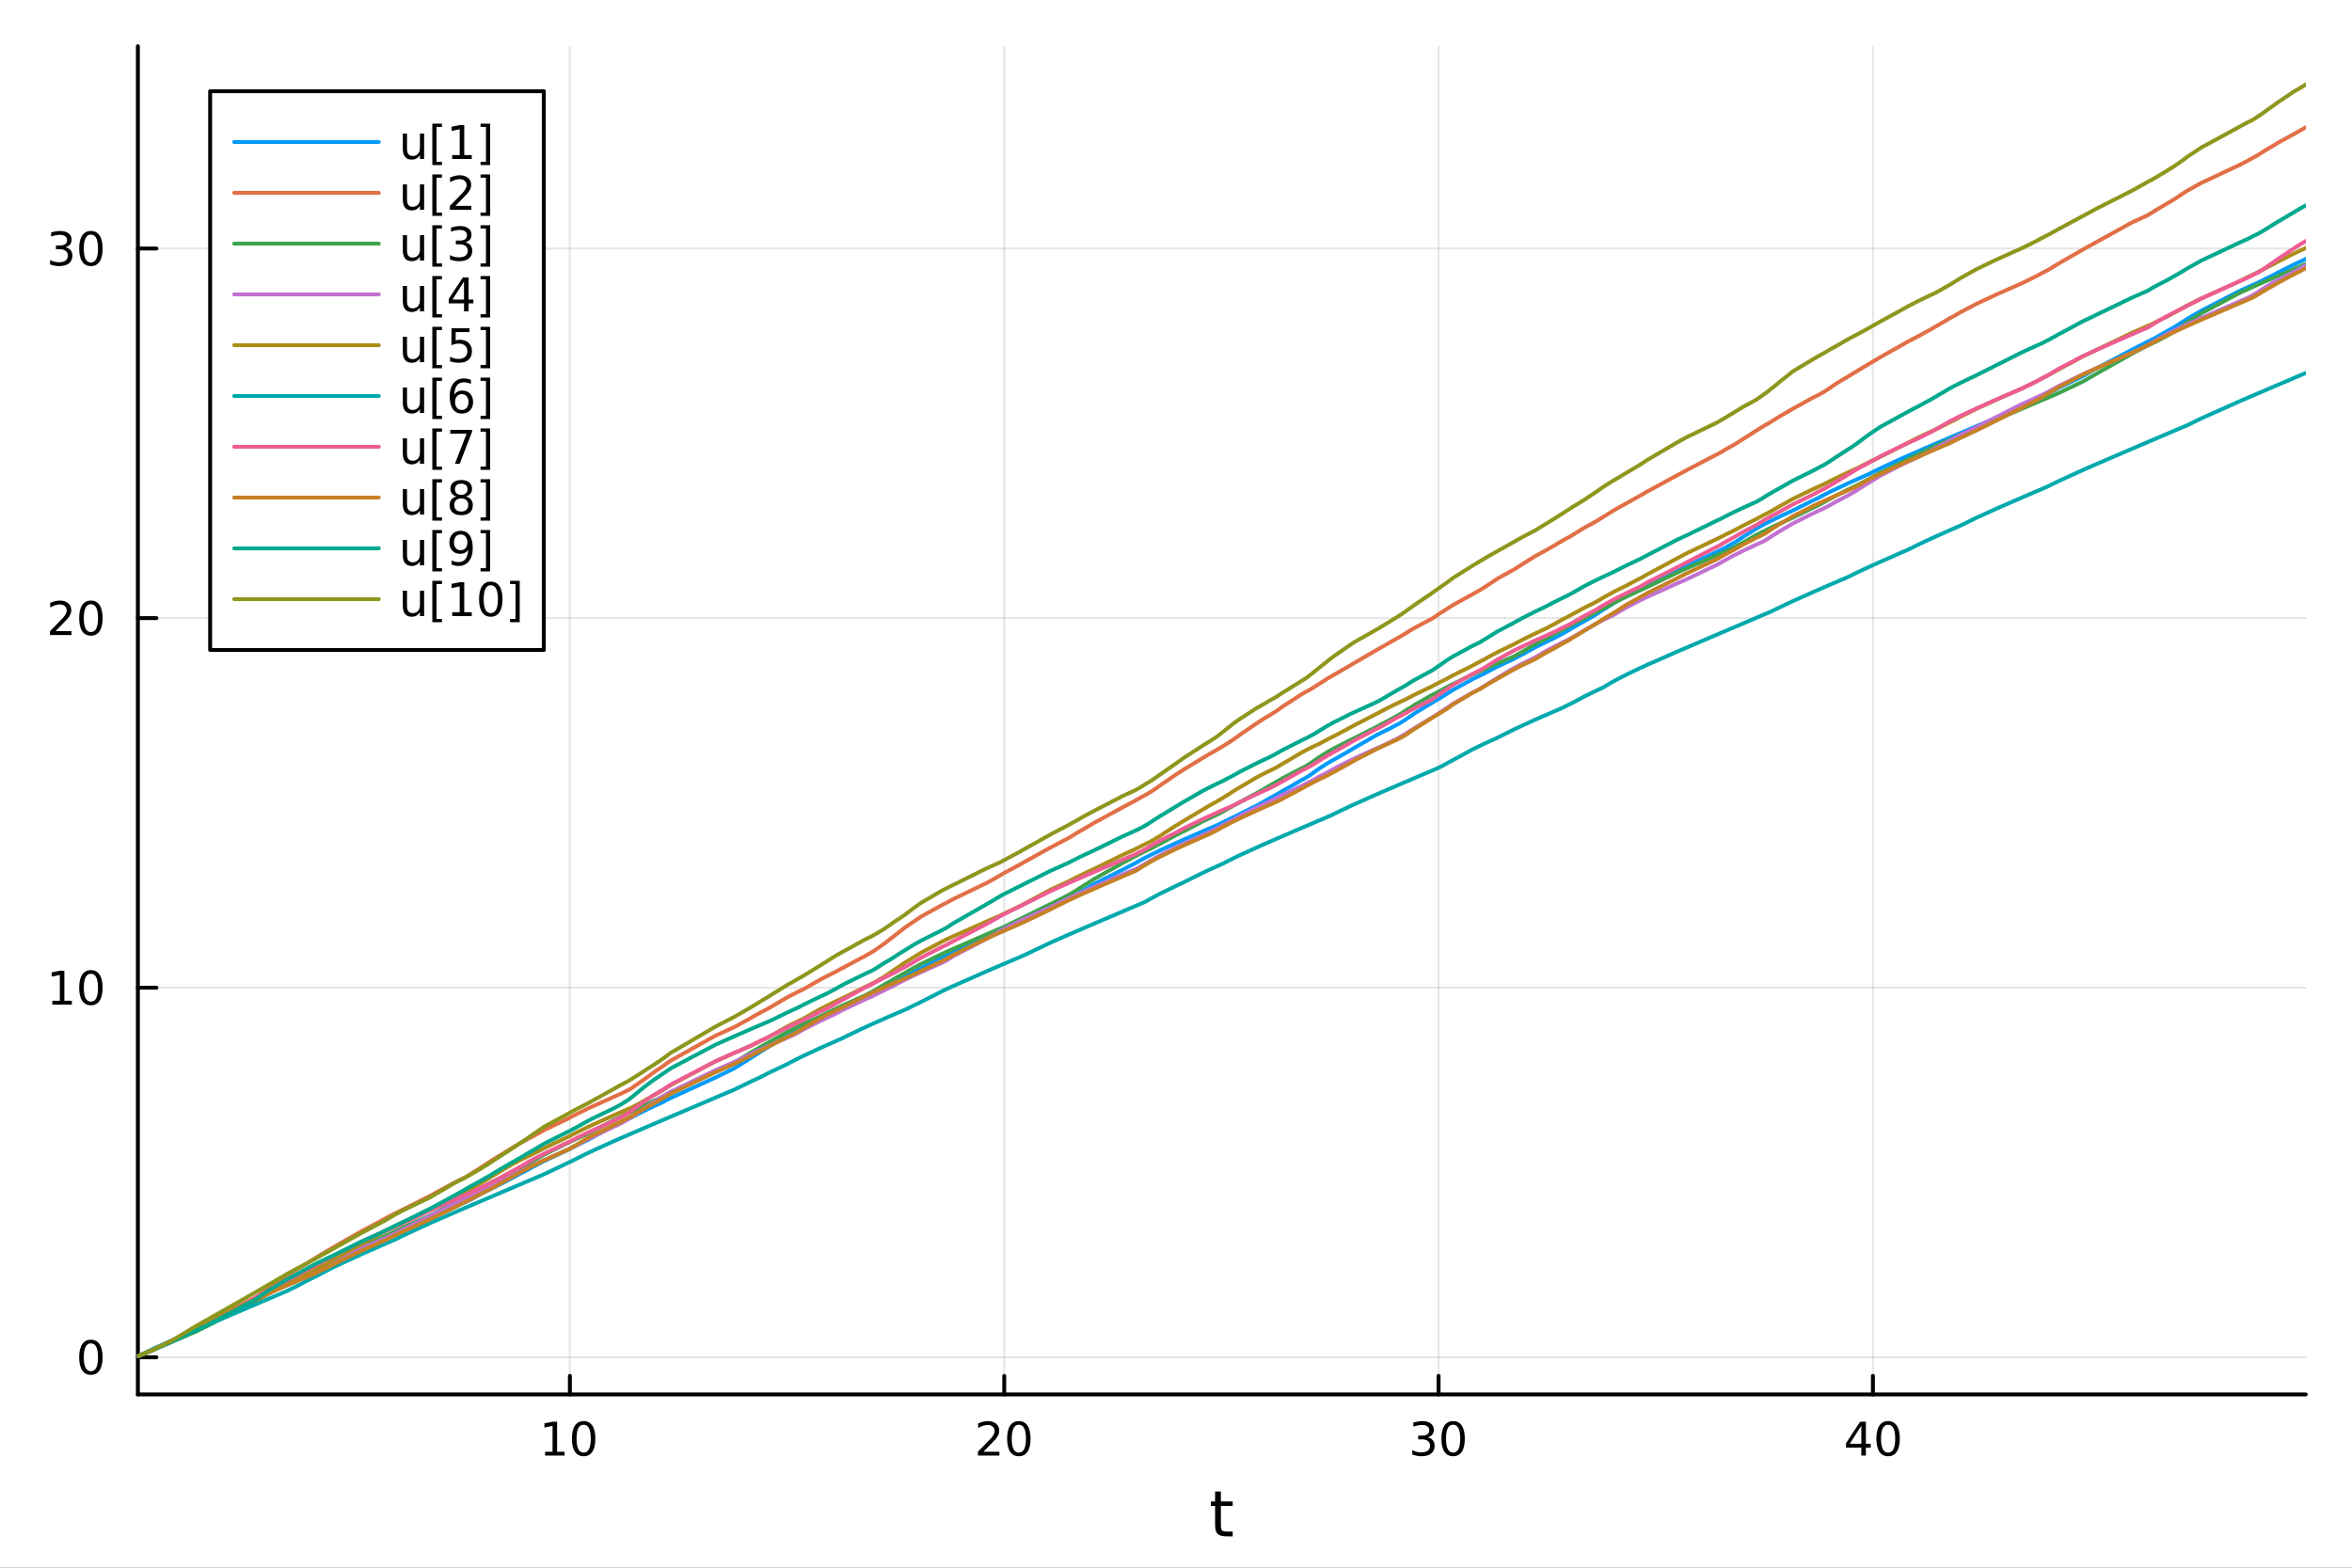 <?xml version="1.0" encoding="utf-8"?>
<svg xmlns="http://www.w3.org/2000/svg" xmlns:xlink="http://www.w3.org/1999/xlink" width="600" height="400" viewBox="0 0 2400 1600">
<rect x="0" y="0" width="2400" height="1600" fill="#333333" stroke="none"/>
<defs>
  <clipPath id="clip820">
    <rect x="0" y="0" width="2400" height="1600"/>
  </clipPath>
</defs>
<path clip-path="url(#clip820)" d="M0 1600 L2400 1600 L2400 0 L0 0  Z" fill="#ffffff" fill-rule="evenodd" fill-opacity="1"/>
<defs>
  <clipPath id="clip821">
    <rect x="480" y="0" width="1681" height="1600"/>
  </clipPath>
</defs>
<path clip-path="url(#clip820)" d="M140.696 1423.18 L2352.76 1423.18 L2352.76 47.244 L140.696 47.244  Z" fill="#ffffff" fill-rule="evenodd" fill-opacity="1"/>
<defs>
  <clipPath id="clip822">
    <rect x="140" y="47" width="2213" height="1377"/>
  </clipPath>
</defs>
<polyline clip-path="url(#clip822)" style="stroke:#000000; stroke-linecap:round; stroke-linejoin:round; stroke-width:2; stroke-opacity:0.1; fill:none" points="581.515,1423.18 581.515,47.244 "/>
<polyline clip-path="url(#clip822)" style="stroke:#000000; stroke-linecap:round; stroke-linejoin:round; stroke-width:2; stroke-opacity:0.1; fill:none" points="1024.72,1423.18 1024.72,47.244 "/>
<polyline clip-path="url(#clip822)" style="stroke:#000000; stroke-linecap:round; stroke-linejoin:round; stroke-width:2; stroke-opacity:0.1; fill:none" points="1467.93,1423.18 1467.93,47.244 "/>
<polyline clip-path="url(#clip822)" style="stroke:#000000; stroke-linecap:round; stroke-linejoin:round; stroke-width:2; stroke-opacity:0.1; fill:none" points="1911.14,1423.18 1911.14,47.244 "/>
<polyline clip-path="url(#clip820)" style="stroke:#000000; stroke-linecap:round; stroke-linejoin:round; stroke-width:4; stroke-opacity:1; fill:none" points="140.696,1423.18 2352.76,1423.18 "/>
<polyline clip-path="url(#clip820)" style="stroke:#000000; stroke-linecap:round; stroke-linejoin:round; stroke-width:4; stroke-opacity:1; fill:none" points="581.515,1423.18 581.515,1404.28 "/>
<polyline clip-path="url(#clip820)" style="stroke:#000000; stroke-linecap:round; stroke-linejoin:round; stroke-width:4; stroke-opacity:1; fill:none" points="1024.72,1423.18 1024.72,1404.28 "/>
<polyline clip-path="url(#clip820)" style="stroke:#000000; stroke-linecap:round; stroke-linejoin:round; stroke-width:4; stroke-opacity:1; fill:none" points="1467.93,1423.18 1467.93,1404.28 "/>
<polyline clip-path="url(#clip820)" style="stroke:#000000; stroke-linecap:round; stroke-linejoin:round; stroke-width:4; stroke-opacity:1; fill:none" points="1911.14,1423.18 1911.14,1404.28 "/>
<path clip-path="url(#clip820)" d="M556.202 1481.64 L563.841 1481.64 L563.841 1455.28 L555.531 1456.95 L555.531 1452.69 L563.795 1451.02 L568.471 1451.02 L568.471 1481.64 L576.11 1481.64 L576.11 1485.58 L556.202 1485.58 L556.202 1481.64 Z" fill="#000000" fill-rule="nonzero" fill-opacity="1" /><path clip-path="url(#clip820)" d="M595.554 1454.1 Q591.943 1454.1 590.114 1457.66 Q588.309 1461.2 588.309 1468.33 Q588.309 1475.44 590.114 1479.01 Q591.943 1482.55 595.554 1482.55 Q599.188 1482.55 600.994 1479.01 Q602.822 1475.44 602.822 1468.33 Q602.822 1461.2 600.994 1457.66 Q599.188 1454.1 595.554 1454.1 M595.554 1450.39 Q601.364 1450.39 604.42 1455 Q607.498 1459.58 607.498 1468.33 Q607.498 1477.06 604.42 1481.67 Q601.364 1486.25 595.554 1486.25 Q589.744 1486.25 586.665 1481.67 Q583.61 1477.06 583.61 1468.33 Q583.61 1459.58 586.665 1455 Q589.744 1450.39 595.554 1450.39 Z" fill="#000000" fill-rule="nonzero" fill-opacity="1" /><path clip-path="url(#clip820)" d="M1003.5 1481.64 L1019.82 1481.64 L1019.82 1485.58 L997.872 1485.58 L997.872 1481.64 Q1000.53 1478.89 1005.12 1474.26 Q1009.72 1469.61 1010.9 1468.27 Q1013.15 1465.74 1014.03 1464.01 Q1014.93 1462.25 1014.93 1460.56 Q1014.93 1457.8 1012.99 1456.07 Q1011.07 1454.33 1007.96 1454.33 Q1005.77 1454.33 1003.31 1455.09 Q1000.88 1455.86 998.103 1457.41 L998.103 1452.69 Q1000.93 1451.55 1003.38 1450.97 Q1005.83 1450.39 1007.87 1450.39 Q1013.24 1450.39 1016.44 1453.08 Q1019.63 1455.77 1019.63 1460.26 Q1019.63 1462.39 1018.82 1464.31 Q1018.03 1466.2 1015.93 1468.8 Q1015.35 1469.47 1012.25 1472.69 Q1009.14 1475.88 1003.5 1481.64 Z" fill="#000000" fill-rule="nonzero" fill-opacity="1" /><path clip-path="url(#clip820)" d="M1039.63 1454.1 Q1036.02 1454.1 1034.19 1457.66 Q1032.39 1461.2 1032.39 1468.33 Q1032.39 1475.44 1034.19 1479.01 Q1036.02 1482.55 1039.63 1482.55 Q1043.26 1482.55 1045.07 1479.01 Q1046.9 1475.44 1046.9 1468.33 Q1046.9 1461.2 1045.07 1457.66 Q1043.26 1454.1 1039.63 1454.1 M1039.63 1450.39 Q1045.44 1450.39 1048.5 1455 Q1051.58 1459.58 1051.58 1468.33 Q1051.58 1477.06 1048.5 1481.67 Q1045.44 1486.25 1039.63 1486.25 Q1033.82 1486.25 1030.74 1481.67 Q1027.69 1477.06 1027.69 1468.33 Q1027.69 1459.58 1030.74 1455 Q1033.82 1450.39 1039.63 1450.39 Z" fill="#000000" fill-rule="nonzero" fill-opacity="1" /><path clip-path="url(#clip820)" d="M1456.77 1466.95 Q1460.13 1467.66 1462.01 1469.93 Q1463.9 1472.2 1463.9 1475.53 Q1463.9 1480.65 1460.39 1483.45 Q1456.87 1486.25 1450.39 1486.25 Q1448.21 1486.25 1445.9 1485.81 Q1443.6 1485.39 1441.15 1484.54 L1441.15 1480.02 Q1443.09 1481.16 1445.41 1481.74 Q1447.72 1482.32 1450.25 1482.32 Q1454.64 1482.32 1456.94 1480.58 Q1459.25 1478.84 1459.25 1475.53 Q1459.25 1472.48 1457.1 1470.77 Q1454.97 1469.03 1451.15 1469.03 L1447.12 1469.03 L1447.12 1465.19 L1451.33 1465.19 Q1454.78 1465.19 1456.61 1463.82 Q1458.44 1462.43 1458.44 1459.84 Q1458.44 1457.18 1456.54 1455.77 Q1454.67 1454.33 1451.15 1454.33 Q1449.23 1454.33 1447.03 1454.75 Q1444.83 1455.16 1442.19 1456.04 L1442.19 1451.88 Q1444.85 1451.14 1447.17 1450.77 Q1449.51 1450.39 1451.57 1450.39 Q1456.89 1450.39 1459.99 1452.83 Q1463.09 1455.23 1463.09 1459.35 Q1463.09 1462.22 1461.45 1464.21 Q1459.81 1466.18 1456.77 1466.95 Z" fill="#000000" fill-rule="nonzero" fill-opacity="1" /><path clip-path="url(#clip820)" d="M1482.77 1454.1 Q1479.16 1454.1 1477.33 1457.66 Q1475.52 1461.2 1475.52 1468.33 Q1475.52 1475.44 1477.33 1479.01 Q1479.16 1482.55 1482.77 1482.55 Q1486.4 1482.55 1488.21 1479.01 Q1490.04 1475.44 1490.04 1468.33 Q1490.04 1461.2 1488.21 1457.66 Q1486.4 1454.1 1482.77 1454.1 M1482.77 1450.39 Q1488.58 1450.39 1491.64 1455 Q1494.71 1459.58 1494.71 1468.33 Q1494.71 1477.06 1491.64 1481.67 Q1488.58 1486.25 1482.77 1486.25 Q1476.96 1486.25 1473.88 1481.67 Q1470.83 1477.06 1470.83 1468.33 Q1470.83 1459.58 1473.88 1455 Q1476.96 1450.39 1482.77 1450.39 Z" fill="#000000" fill-rule="nonzero" fill-opacity="1" /><path clip-path="url(#clip820)" d="M1899.31 1455.09 L1887.51 1473.54 L1899.31 1473.54 L1899.31 1455.09 M1898.09 1451.02 L1903.96 1451.02 L1903.96 1473.54 L1908.9 1473.54 L1908.9 1477.43 L1903.96 1477.43 L1903.96 1485.58 L1899.31 1485.58 L1899.31 1477.43 L1883.71 1477.43 L1883.71 1472.92 L1898.09 1451.02 Z" fill="#000000" fill-rule="nonzero" fill-opacity="1" /><path clip-path="url(#clip820)" d="M1926.63 1454.1 Q1923.02 1454.1 1921.19 1457.66 Q1919.38 1461.2 1919.38 1468.33 Q1919.38 1475.44 1921.19 1479.01 Q1923.02 1482.55 1926.63 1482.55 Q1930.26 1482.55 1932.07 1479.01 Q1933.9 1475.44 1933.9 1468.33 Q1933.9 1461.2 1932.07 1457.66 Q1930.26 1454.1 1926.63 1454.1 M1926.63 1450.39 Q1932.44 1450.39 1935.49 1455 Q1938.57 1459.58 1938.57 1468.33 Q1938.57 1477.06 1935.49 1481.67 Q1932.44 1486.25 1926.63 1486.25 Q1920.82 1486.25 1917.74 1481.67 Q1914.68 1477.06 1914.68 1468.33 Q1914.68 1459.58 1917.74 1455 Q1920.82 1450.39 1926.63 1450.39 Z" fill="#000000" fill-rule="nonzero" fill-opacity="1" /><path clip-path="url(#clip820)" d="M1245.79 1522.27 L1245.79 1532.4 L1257.85 1532.4 L1257.85 1536.95 L1245.79 1536.95 L1245.79 1556.3 Q1245.79 1560.66 1246.96 1561.9 Q1248.17 1563.14 1251.83 1563.14 L1257.85 1563.14 L1257.85 1568.04 L1251.83 1568.04 Q1245.05 1568.04 1242.48 1565.53 Q1239.9 1562.98 1239.9 1556.3 L1239.9 1536.95 L1235.6 1536.95 L1235.6 1532.4 L1239.9 1532.4 L1239.9 1522.27 L1245.79 1522.27 Z" fill="#000000" fill-rule="nonzero" fill-opacity="1" /><polyline clip-path="url(#clip822)" style="stroke:#000000; stroke-linecap:round; stroke-linejoin:round; stroke-width:2; stroke-opacity:0.1; fill:none" points="140.696,1385.26 2352.76,1385.26 "/>
<polyline clip-path="url(#clip822)" style="stroke:#000000; stroke-linecap:round; stroke-linejoin:round; stroke-width:2; stroke-opacity:0.1; fill:none" points="140.696,1008.05 2352.76,1008.05 "/>
<polyline clip-path="url(#clip822)" style="stroke:#000000; stroke-linecap:round; stroke-linejoin:round; stroke-width:2; stroke-opacity:0.1; fill:none" points="140.696,630.846 2352.76,630.846 "/>
<polyline clip-path="url(#clip822)" style="stroke:#000000; stroke-linecap:round; stroke-linejoin:round; stroke-width:2; stroke-opacity:0.1; fill:none" points="140.696,253.642 2352.76,253.642 "/>
<polyline clip-path="url(#clip820)" style="stroke:#000000; stroke-linecap:round; stroke-linejoin:round; stroke-width:4; stroke-opacity:1; fill:none" points="140.696,1423.18 140.696,47.244 "/>
<polyline clip-path="url(#clip820)" style="stroke:#000000; stroke-linecap:round; stroke-linejoin:round; stroke-width:4; stroke-opacity:1; fill:none" points="140.696,1385.26 159.593,1385.26 "/>
<polyline clip-path="url(#clip820)" style="stroke:#000000; stroke-linecap:round; stroke-linejoin:round; stroke-width:4; stroke-opacity:1; fill:none" points="140.696,1008.05 159.593,1008.05 "/>
<polyline clip-path="url(#clip820)" style="stroke:#000000; stroke-linecap:round; stroke-linejoin:round; stroke-width:4; stroke-opacity:1; fill:none" points="140.696,630.846 159.593,630.846 "/>
<polyline clip-path="url(#clip820)" style="stroke:#000000; stroke-linecap:round; stroke-linejoin:round; stroke-width:4; stroke-opacity:1; fill:none" points="140.696,253.642 159.593,253.642 "/>
<path clip-path="url(#clip820)" d="M92.751 1371.05 Q89.14 1371.05 87.311 1374.62 Q85.506 1378.16 85.506 1385.29 Q85.506 1392.4 87.311 1395.96 Q89.14 1399.5 92.751 1399.5 Q96.385 1399.5 98.191 1395.96 Q100.02 1392.4 100.02 1385.29 Q100.02 1378.16 98.191 1374.62 Q96.385 1371.05 92.751 1371.05 M92.751 1367.35 Q98.561 1367.35 101.617 1371.96 Q104.696 1376.54 104.696 1385.29 Q104.696 1394.02 101.617 1398.62 Q98.561 1403.21 92.751 1403.21 Q86.941 1403.21 83.862 1398.62 Q80.807 1394.02 80.807 1385.29 Q80.807 1376.54 83.862 1371.96 Q86.941 1367.35 92.751 1367.35 Z" fill="#000000" fill-rule="nonzero" fill-opacity="1" /><path clip-path="url(#clip820)" d="M53.4 1021.4 L61.038 1021.4 L61.038 995.03 L52.728 996.696 L52.728 992.437 L60.992 990.771 L65.668 990.771 L65.668 1021.4 L73.307 1021.4 L73.307 1025.33 L53.4 1025.33 L53.4 1021.4 Z" fill="#000000" fill-rule="nonzero" fill-opacity="1" /><path clip-path="url(#clip820)" d="M92.751 993.849 Q89.14 993.849 87.311 997.414 Q85.506 1000.96 85.506 1008.09 Q85.506 1015.19 87.311 1018.76 Q89.14 1022.3 92.751 1022.3 Q96.385 1022.3 98.191 1018.76 Q100.02 1015.19 100.02 1008.09 Q100.02 1000.96 98.191 997.414 Q96.385 993.849 92.751 993.849 M92.751 990.146 Q98.561 990.146 101.617 994.752 Q104.696 999.335 104.696 1008.09 Q104.696 1016.81 101.617 1021.42 Q98.561 1026 92.751 1026 Q86.941 1026 83.862 1021.42 Q80.807 1016.81 80.807 1008.09 Q80.807 999.335 83.862 994.752 Q86.941 990.146 92.751 990.146 Z" fill="#000000" fill-rule="nonzero" fill-opacity="1" /><path clip-path="url(#clip820)" d="M56.617 644.191 L72.936 644.191 L72.936 648.126 L50.992 648.126 L50.992 644.191 Q53.654 641.436 58.237 636.807 Q62.844 632.154 64.025 630.811 Q66.27 628.288 67.149 626.552 Q68.052 624.793 68.052 623.103 Q68.052 620.348 66.108 618.612 Q64.186 616.876 61.085 616.876 Q58.886 616.876 56.432 617.64 Q54.001 618.404 51.224 619.955 L51.224 615.233 Q54.048 614.098 56.501 613.52 Q58.955 612.941 60.992 612.941 Q66.362 612.941 69.557 615.626 Q72.751 618.311 72.751 622.802 Q72.751 624.932 71.941 626.853 Q71.154 628.751 69.048 631.344 Q68.469 632.015 65.367 635.233 Q62.265 638.427 56.617 644.191 Z" fill="#000000" fill-rule="nonzero" fill-opacity="1" /><path clip-path="url(#clip820)" d="M92.751 616.645 Q89.14 616.645 87.311 620.21 Q85.506 623.751 85.506 630.881 Q85.506 637.987 87.311 641.552 Q89.14 645.094 92.751 645.094 Q96.385 645.094 98.191 641.552 Q100.02 637.987 100.02 630.881 Q100.02 623.751 98.191 620.21 Q96.385 616.645 92.751 616.645 M92.751 612.941 Q98.561 612.941 101.617 617.548 Q104.696 622.131 104.696 630.881 Q104.696 639.608 101.617 644.214 Q98.561 648.797 92.751 648.797 Q86.941 648.797 83.862 644.214 Q80.807 639.608 80.807 630.881 Q80.807 622.131 83.862 617.548 Q86.941 612.941 92.751 612.941 Z" fill="#000000" fill-rule="nonzero" fill-opacity="1" /><path clip-path="url(#clip820)" d="M66.756 252.287 Q70.112 253.005 71.987 255.273 Q73.885 257.542 73.885 260.875 Q73.885 265.991 70.367 268.792 Q66.849 271.593 60.367 271.593 Q58.191 271.593 55.876 271.153 Q53.585 270.736 51.131 269.88 L51.131 265.366 Q53.075 266.5 55.39 267.079 Q57.705 267.658 60.228 267.658 Q64.626 267.658 66.918 265.922 Q69.233 264.185 69.233 260.875 Q69.233 257.82 67.08 256.107 Q64.95 254.371 61.131 254.371 L57.103 254.371 L57.103 250.528 L61.316 250.528 Q64.765 250.528 66.594 249.162 Q68.423 247.774 68.423 245.181 Q68.423 242.519 66.525 241.107 Q64.65 239.672 61.131 239.672 Q59.21 239.672 57.011 240.088 Q54.812 240.505 52.173 241.385 L52.173 237.218 Q54.835 236.477 57.15 236.107 Q59.487 235.737 61.548 235.737 Q66.872 235.737 69.974 238.167 Q73.075 240.574 73.075 244.695 Q73.075 247.565 71.432 249.556 Q69.788 251.523 66.756 252.287 Z" fill="#000000" fill-rule="nonzero" fill-opacity="1" /><path clip-path="url(#clip820)" d="M92.751 239.44 Q89.14 239.44 87.311 243.005 Q85.506 246.547 85.506 253.676 Q85.506 260.783 87.311 264.347 Q89.14 267.889 92.751 267.889 Q96.385 267.889 98.191 264.347 Q100.02 260.783 100.02 253.676 Q100.02 246.547 98.191 243.005 Q96.385 239.44 92.751 239.44 M92.751 235.737 Q98.561 235.737 101.617 240.343 Q104.696 244.926 104.696 253.676 Q104.696 262.403 101.617 267.01 Q98.561 271.593 92.751 271.593 Q86.941 271.593 83.862 267.01 Q80.807 262.403 80.807 253.676 Q80.807 244.926 83.862 240.343 Q86.941 235.737 92.751 235.737 Z" fill="#000000" fill-rule="nonzero" fill-opacity="1" /><polyline clip-path="url(#clip822)" style="stroke:#009af9; stroke-linecap:round; stroke-linejoin:round; stroke-width:4; stroke-opacity:1; fill:none" points="140.696,1384.24 140.696,1384.24 156.765,1377.4 174.405,1368.86 175.524,1368.34 178.971,1366.76 195.941,1359.17 199.902,1357.12 209.92,1351.5 212.037,1350.38 212.416,1350.18 213.141,1349.75 260.28,1326.27 260.384,1326.22 262.4,1325.32 262.42,1325.32 264.654,1324.32 273.403,1319.86 284.366,1314.6 287.435,1313.18 292.534,1310.45 303.717,1304.84 305.358,1304.05 310.625,1301.56 321.364,1296.62 324.47,1294.98 336.65,1288.89 340.387,1286.81 368.434,1272.98 388.061,1264.19 394.173,1261.52 402.635,1257.84 411.128,1254.18 438.628,1242.4 439.443,1242.05 442.981,1240.54 463.54,1231.78 473.483,1227.54 475.755,1226.58 480.589,1224.15 488.657,1219.67 497.063,1215.35 500.416,1213.7 500.972,1213.42 503.632,1212.14 523.338,1201.93 523.554,1201.81 525.142,1200.92 532.589,1196.92 538.579,1193.88 543.674,1191 555.192,1184.98 580.384,1173.14 581.266,1172.67 583.727,1171.38 588.96,1168.72 599.013,1163.84 604.744,1160.74 626.508,1148.88 631.83,1146.29 634.832,1144.85 640.354,1142.27 642.086,1141.47 644.118,1140.54 644.182,1140.5 646.71,1139.15 648.668,1138.12 658.14,1133.36 660.21,1132.35 666.957,1129.15 672.78,1126.46 675.544,1125.2 679.874,1122.92 684.334,1120.64 730.142,1099.67 748.458,1090.7 749.645,1090.04 750.001,1089.85 750.524,1089.57 751.505,1088.96 766.225,1079.72 772.011,1076.1 775.767,1073.6 783.612,1068.81 786.019,1067.24 803.601,1057.15 808.62,1054.58 814.005,1051.91 819.728,1049.17 822.191,1047.82 837.192,1040.15 842.57,1037.16 850.895,1032.83 858.541,1029.07 862.476,1027.2 882.355,1017.01 889.322,1013.22 891.494,1012.09 893.234,1011.19 901.391,1007.14 902.245,1006.73 908.1,1003.95 911.47,1002.38 918.077,999.351 923.48,996.919 924.417,996.422 926.004,995.59 931.033,993.021 939.701,988.177 961.661,977.315 966.133,975.248 966.409,975.122 972.731,972.252 1006.84,957.311 1009.68,956.09 1020.3,951.528 1023.66,950.09 1043.07,940.696 1043.21,940.636 1043.94,940.237 1071.4,926.703 1073.84,925.587 1090.4,917.188 1092.32,916.272 1098.53,912.898 1105.02,909.08 1117.26,901.757 1145.62,887.619 1158.04,881.18 1160.54,879.754 1160.98,879.506 1165.87,876.832 1168.59,875.399 1168.62,875.384 1170.1,874.616 1173.87,872.701 1176.69,871.303 1182.62,868.431 1185.13,867.242 1199.87,860.482 1201.55,859.729 1207.05,857.282 1209.68,856.12 1227.35,848.42 1234.65,845.27 1240.96,842.56 1241.62,842.278 1243.23,841.585 1247.45,839.451 1247.64,839.355 1253.85,836.321 1258.28,834.216 1261.8,832.572 1266.1,830.257 1282.23,822.23 1288.99,818.573 1294.94,815.084 1302.09,811.176 1302.74,810.834 1308.19,807.63 1329,795.681 1331.56,794.375 1333.04,793.509 1334.35,792.646 1336.31,791.389 1339.28,789.32 1339.44,789.193 1343.85,785.964 1346.73,783.996 1354.59,779.042 1357.9,777.109 1361.95,774.84 1378.24,765.519 1382,763.278 1403.91,750.602 1407.8,748.63 1414.48,745.352 1417.46,743.932 1425.64,739.534 1428,738.323 1429.99,737.156 1430.54,736.789 1434.21,734.445 1435.04,733.861 1439.63,730.775 1444.11,727.626 1460.7,717.644 1461.23,717.358 1461.69,717.11 1464.2,715.571 1467.03,713.895 1468.73,712.92 1469.17,712.629 1473.15,710.118 1476.23,708.267 1477.92,707.144 1483.02,703.92 1502.53,693.245 1509.88,689.641 1510.26,689.462 1513.67,687.841 1518.13,685.414 1528.16,680.279 1528.49,680.117 1545.29,672.179 1545.4,672.129 1553.61,667.837 1566.56,660.704 1566.74,660.609 1576.75,655.612 1585.23,651.595 1594.62,646.643 1594.69,646.604 1599,644.119 1602.11,642.401 1604.81,640.732 1604.94,640.651 1614.76,635.048 1617.7,633.478 1626.28,628.502 1630.71,625.766 1635.33,622.724 1636.72,621.85 1638.98,620.466 1646.35,615.68 1648.65,614.292 1659.3,608.323 1673.75,601.054 1674.51,600.691 1680.78,597.271 1711.25,582.58 1720.96,577.576 1750.93,563.639 1753.01,562.718 1754.36,562.011 1760.75,558.758 1770.01,553.626 1770.49,553.334 1779.33,547.604 1791.59,539.884 1792.2,539.532 1793.03,539.059 1798.79,535.881 1800.67,534.881 1802.9,533.718 1804.94,532.67 1807.99,531.132 1811.03,529.635 1812.08,529.118 1814.3,528.047 1829.53,520.963 1848.39,511.506 1854.97,508.429 1861.1,505.177 1862.1,504.662 1867.32,502.03 1873.86,498.854 1885.76,493.319 1886.38,493.037 1891.47,490.737 1894.07,489.572 1894.8,489.247 1906.34,484.155 1906.57,484.039 1918.38,478.131 1940.18,468.072 1946.87,465.106 1957,460.666 1971,454.606 1975.56,452.645 1976.86,452.084 1989.85,446.52 1994.45,444.551 2000.6,441.925 2016.44,435.169 2037.08,426.377 2063.3,415.216 2077.94,408.072 2083.58,405.03 2089.37,402.058 2090.4,401.542 2091.43,401.026 2100.17,396.185 2125.24,383.948 2126.6,383.211 2137.13,377.08 2138.24,376.473 2174.85,357.287 2178.47,355.328 2190.87,349.055 2191.19,348.901 2195.68,346.75 2200.86,343.929 2210.97,338.081 2217.03,334.86 2219.36,333.475 2220.57,332.67 2226.77,328.785 2227.43,328.329 2232.01,325.341 2246.09,317.206 2284.78,297.197 2292.67,293.616 2298.25,291.124 2299.24,290.685 2303.74,288.698 2304.59,288.251 2306.62,287.202 2313.61,283.703 2319.15,281.035 2323.8,278.49 2340.46,270.123 2347.49,266.818 2351.01,265.199 2352.76,264.261 "/>
<polyline clip-path="url(#clip822)" style="stroke:#e26f46; stroke-linecap:round; stroke-linejoin:round; stroke-width:4; stroke-opacity:1; fill:none" points="140.696,1384.24 140.696,1384.24 156.765,1377.4 174.405,1368.86 175.524,1368.34 178.971,1366.76 195.941,1359.17 199.902,1357.12 209.92,1351.5 212.037,1350.21 212.416,1349.98 213.141,1349.55 260.28,1324.58 260.384,1324.53 262.4,1323.29 262.42,1323.27 264.654,1321.57 273.403,1314.93 284.366,1307.18 287.435,1305.01 292.534,1301.63 303.717,1295.04 305.358,1294.14 310.625,1290.95 321.364,1284.29 324.47,1282.29 336.65,1275.18 340.387,1272.89 368.434,1256.87 388.061,1246.47 394.173,1243.06 402.635,1238.66 411.128,1234.5 438.628,1220.62 439.443,1220.17 442.981,1218.27 463.54,1207.01 473.483,1202.18 475.755,1200.93 480.589,1197.98 488.657,1192.86 497.063,1187.48 500.416,1185.23 500.972,1184.87 503.632,1183.19 523.338,1171.15 523.554,1171.02 525.142,1170.04 532.589,1165.7 538.579,1162.46 543.674,1159.83 555.192,1153.45 580.384,1141.25 581.266,1140.77 583.727,1139.47 588.96,1136.77 599.013,1131.85 604.744,1129.16 626.508,1119.36 631.83,1117.03 634.832,1115.72 640.354,1112.9 642.086,1112.04 644.118,1110.88 644.182,1110.84 646.71,1109.02 648.668,1107.67 658.14,1101.03 660.21,1099.55 666.957,1094.57 672.78,1090.71 675.544,1088.78 679.874,1085.59 684.334,1082.56 730.142,1056.96 748.458,1048.67 749.645,1048.05 750.001,1047.86 750.524,1047.59 751.505,1047.08 766.225,1038.94 772.011,1035.59 775.767,1033.53 783.612,1029.44 786.019,1028.04 803.601,1017.73 808.62,1015.12 814.005,1012.42 819.728,1009.65 822.191,1008.29 837.192,999.652 842.57,996.862 850.895,992.747 858.541,988.576 862.476,986.54 882.355,975.861 889.322,971.975 891.494,970.642 893.234,969.459 901.391,963.739 902.245,963.114 908.1,958.635 911.47,956.007 918.077,950.836 923.48,946.658 924.417,945.978 926.004,944.853 931.033,941.48 939.701,935.615 961.661,923.412 966.133,921.2 966.409,921.066 972.731,917.569 1006.84,901.137 1009.68,899.641 1020.3,893.592 1023.66,891.549 1043.07,881.098 1043.21,881.022 1043.94,880.538 1071.4,865.2 1073.84,864.007 1090.4,855.261 1092.32,854.163 1098.53,850.296 1105.02,846.57 1117.26,839.362 1145.62,823.976 1158.04,817.329 1160.54,815.874 1160.98,815.622 1165.87,812.9 1168.59,811.445 1168.62,811.43 1170.1,810.65 1173.87,808.415 1176.69,806.587 1182.62,802.524 1185.13,800.717 1199.87,790.543 1201.55,789.525 1207.05,785.926 1209.68,784.308 1227.35,773.577 1234.65,769.201 1240.96,765.712 1241.62,765.305 1243.23,764.322 1247.45,761.851 1247.64,761.741 1253.85,757.855 1258.28,754.931 1261.8,752.467 1266.1,749.31 1282.23,738.279 1288.99,733.884 1294.94,730.352 1302.09,725.885 1302.74,725.447 1308.19,721.533 1329,708.033 1331.56,706.619 1333.04,705.817 1334.35,705.116 1336.31,704.084 1339.28,702.319 1339.44,702.222 1343.85,699.373 1346.73,697.614 1354.59,692.548 1357.9,690.578 1361.95,688.272 1378.24,678.852 1382,676.597 1403.91,663.873 1407.8,661.593 1414.48,657.897 1417.46,656.091 1425.64,651.445 1428,650.178 1429.99,648.968 1430.54,648.636 1434.21,646.505 1435.04,645.964 1439.63,643.092 1444.11,640.458 1460.7,631.686 1461.23,631.381 1461.69,631.117 1464.2,629.496 1467.03,627.512 1468.73,626.371 1469.17,626.076 1473.15,623.531 1476.23,621.658 1477.92,620.524 1483.02,617.272 1502.53,606.533 1509.88,602.383 1510.26,602.182 1513.67,600.096 1518.13,597.162 1528.16,590.511 1528.49,590.31 1545.29,580.986 1545.4,580.92 1553.61,575.671 1566.56,567.593 1566.74,567.488 1576.75,562.062 1585.23,557.207 1594.62,551.633 1594.69,551.591 1599,549.231 1602.11,547.589 1604.81,545.979 1604.94,545.889 1614.76,539.776 1617.7,538.092 1626.28,533.465 1630.71,530.862 1635.33,527.933 1636.72,527.089 1638.98,525.75 1646.35,521.081 1648.65,519.722 1659.3,513.855 1673.75,505.762 1674.51,505.369 1680.78,501.735 1711.25,485.148 1720.96,479.916 1750.93,464.274 1753.01,463.3 1754.36,462.561 1760.75,458.708 1770.01,453.607 1770.49,453.316 1779.33,447.605 1791.59,439.902 1792.2,439.5 1793.03,438.96 1798.79,435.382 1800.67,434.273 1802.9,432.99 1804.94,431.844 1807.99,429.932 1811.03,428.112 1812.08,427.404 1814.3,425.961 1829.53,417.122 1848.39,406.647 1854.97,403.374 1861.1,399.987 1862.1,399.369 1867.32,395.877 1873.86,391.391 1885.76,384.272 1886.38,383.929 1891.47,380.797 1894.07,379.275 1894.8,378.857 1906.34,371.874 1906.57,371.749 1918.38,364.701 1940.18,352.448 1946.87,348.65 1957,343.342 1971,335.698 1975.56,333.052 1976.86,332.32 1989.85,324.666 1994.45,322.205 2000.6,318.605 2016.44,310.294 2037.08,300.6 2063.3,289.032 2077.94,281.801 2083.58,278.737 2089.37,275.749 2090.4,275.23 2091.43,274.625 2100.17,269.182 2125.24,254.823 2126.6,254.026 2137.13,248.248 2138.24,247.577 2174.85,227.388 2178.47,225.679 2190.87,220.005 2191.19,219.835 2195.68,217.142 2200.86,213.817 2210.97,207.96 2217.03,204.284 2219.36,202.943 2220.57,202.159 2226.77,197.906 2227.43,197.472 2232.01,194.619 2246.09,186.759 2284.78,168.564 2292.67,164.533 2298.25,161.386 2299.24,160.848 2303.74,158.458 2304.59,157.944 2306.62,156.58 2313.61,152.191 2319.15,148.994 2323.8,146.095 2340.46,136.929 2347.49,132.916 2351.01,131.019 2352.76,129.959 "/>
<polyline clip-path="url(#clip822)" style="stroke:#3da44d; stroke-linecap:round; stroke-linejoin:round; stroke-width:4; stroke-opacity:1; fill:none" points="140.696,1384.24 140.696,1384.24 156.765,1377.4 174.405,1369.89 175.524,1369.42 178.971,1367.95 195.941,1360.73 199.902,1359.04 209.92,1354.09 212.037,1353.08 212.416,1352.9 213.141,1352.5 260.28,1328.26 260.384,1328.2 262.4,1327.13 262.42,1327.12 264.654,1325.78 273.403,1320.23 284.366,1314.09 287.435,1312.48 292.534,1309.51 303.717,1303.53 305.358,1302.7 310.625,1300.09 321.364,1295 324.47,1293.56 336.65,1288.07 340.387,1286.42 368.434,1272.87 388.061,1264.15 394.173,1261.03 402.635,1256.91 411.128,1252.94 438.628,1240.7 439.443,1240.28 442.981,1238.47 463.54,1227.54 473.483,1222.79 475.755,1221.55 480.589,1218.63 488.657,1214.11 497.063,1209.16 500.416,1207.32 500.972,1207.02 503.632,1205.6 523.338,1195.91 523.554,1195.8 525.142,1194.93 532.589,1191.02 538.579,1188.04 543.674,1185.19 555.192,1178.47 580.384,1165.93 581.266,1165.52 583.727,1164.39 588.96,1162.01 599.013,1157.51 604.744,1154.56 626.508,1143.03 631.83,1140.48 634.832,1139.06 640.354,1136.51 642.086,1135.72 644.118,1134.79 644.182,1134.76 646.71,1133.62 648.668,1132.74 658.14,1127.88 660.21,1126.86 666.957,1123.62 672.78,1120.9 675.544,1119.41 679.874,1117.14 684.334,1114.89 730.142,1094 748.458,1085.03 749.645,1084.38 750.001,1084.19 750.524,1083.9 751.505,1083.29 766.225,1074.06 772.011,1070.87 775.767,1068.6 783.612,1064.17 786.019,1062.89 803.601,1053.11 808.62,1050.6 814.005,1047.98 819.728,1045.27 822.191,1044.13 837.192,1037.34 842.57,1034.56 850.895,1030.45 858.541,1026.84 862.476,1025.02 882.355,1016.12 889.322,1012.57 891.494,1011.32 893.234,1010.34 901.391,1005.39 902.245,1004.9 908.1,1001.67 911.47,999.621 918.077,995.848 923.48,992.95 924.417,992.383 926.004,991.439 931.033,988.564 939.701,983.942 961.661,973.371 966.133,971.336 966.409,971.211 972.731,968.376 1006.84,953.517 1009.68,952.298 1020.3,947.744 1023.66,946.308 1043.07,936.92 1043.21,936.848 1043.94,936.45 1071.4,922.927 1073.84,921.811 1090.4,913.414 1092.32,912.342 1098.53,908.546 1105.02,904.396 1117.26,896.659 1145.62,880.756 1158.04,874.024 1160.54,872.758 1160.98,872.536 1165.87,870.122 1168.59,868.811 1168.62,868.797 1170.1,868.089 1173.87,866.31 1176.69,864.775 1182.62,861.664 1185.13,860.391 1199.87,852.378 1201.55,851.528 1207.05,848.811 1209.68,847.542 1227.35,838.337 1234.65,834.841 1240.96,831.912 1241.62,831.61 1243.23,830.871 1247.45,828.633 1247.64,828.533 1253.85,824.917 1258.28,822.486 1261.8,820.626 1266.1,818.089 1282.23,809.528 1288.99,805.739 1294.94,802.163 1302.09,798.178 1302.74,797.776 1308.19,794.54 1329,783.672 1331.56,782.441 1333.04,781.615 1334.35,780.785 1336.31,779.574 1339.28,777.567 1339.44,777.443 1343.85,774.293 1346.73,772.368 1354.59,767.507 1357.9,765.604 1361.95,763.367 1378.24,755.109 1382,753.316 1403.91,742.158 1407.8,740.028 1414.48,736.534 1417.46,735.037 1425.64,730.474 1428,729.225 1429.99,728.03 1430.54,727.655 1434.21,725.266 1435.04,724.742 1439.63,721.952 1444.11,719.037 1460.7,709.605 1461.23,709.331 1461.69,709.093 1464.2,707.807 1467.03,706.383 1468.73,705.545 1469.17,705.288 1473.15,703.053 1476.23,701.385 1477.92,700.49 1483.02,697.859 1502.53,688.524 1509.88,685.187 1510.26,685.021 1513.67,683.494 1518.13,681.516 1528.16,677.114 1528.49,676.971 1545.29,669.702 1545.4,669.646 1553.61,664.955 1566.56,657.428 1566.74,657.329 1576.75,652.153 1585.23,647.437 1594.62,642.618 1594.69,642.581 1599,640.14 1602.11,638.448 1604.81,637.017 1604.94,636.947 1614.76,631.995 1617.7,630.57 1626.28,625.922 1630.71,623.654 1635.33,621.364 1636.72,620.688 1638.98,619.599 1646.35,615.592 1648.65,614.398 1659.3,609.108 1673.75,602.367 1674.51,602.023 1680.78,599.204 1711.25,584.478 1720.96,580.138 1750.93,567.099 1753.01,566.205 1754.36,565.626 1760.75,562.886 1770.01,558.276 1770.49,558.046 1779.33,553.248 1791.59,546.335 1792.2,546.013 1793.03,545.579 1798.79,542.635 1800.67,541.7 1802.9,540.606 1804.94,539.615 1807.99,538.155 1811.03,536.724 1812.08,536.229 1814.3,535.199 1829.53,528.31 1848.39,518.966 1854.97,515.91 1861.1,512.674 1862.1,512.16 1867.32,509.142 1873.86,505.594 1885.76,499.61 1886.38,499.311 1891.47,496.885 1894.07,495.665 1894.8,495.326 1906.34,489.297 1906.57,489.167 1918.38,482.699 1940.18,472.141 1946.87,468.607 1957,463.574 1971,457.035 1975.56,454.973 1976.86,454.388 1989.85,448.639 1994.45,446.626 2000.6,443.954 2016.44,437.125 2037.08,428.291 2063.3,417.111 2077.94,410.875 2083.58,408.474 2089.37,406.011 2090.4,405.572 2091.43,405.13 2100.17,401.41 2125.24,389.467 2126.6,388.738 2137.13,382.657 2138.24,381.961 2174.85,361.388 2178.47,359.38 2190.87,352.987 2191.19,352.83 2195.68,350.651 2200.86,348.196 2210.97,342.857 2217.03,339.396 2219.36,337.935 2220.57,337.093 2226.77,332.59 2227.43,332.077 2232.01,328.742 2246.09,319.894 2284.78,299.223 2292.67,295.6 2298.25,293.086 2299.24,292.644 2303.74,290.643 2304.59,290.265 2306.62,289.37 2313.61,286.305 2319.15,283.896 2323.8,281.88 2340.46,274.712 2347.49,271.698 2351.01,270.192 2352.76,269.448 "/>
<polyline clip-path="url(#clip822)" style="stroke:#c271d2; stroke-linecap:round; stroke-linejoin:round; stroke-width:4; stroke-opacity:1; fill:none" points="140.696,1384.24 140.696,1384.24 156.765,1377.4 174.405,1369.89 175.524,1369.32 178.971,1367.6 195.941,1358.55 199.902,1356.6 209.92,1351.86 212.037,1350.71 212.416,1350.5 213.141,1350.11 260.28,1327.97 260.384,1327.93 262.4,1326.88 262.42,1326.87 264.654,1325.55 273.403,1320.69 284.366,1315.11 287.435,1313.37 292.534,1310.61 303.717,1304.94 305.358,1304.14 310.625,1301.23 321.364,1295.7 324.47,1294.17 336.65,1288.42 340.387,1286.71 368.434,1274.31 388.061,1265.85 394.173,1263.23 402.635,1259.01 411.128,1254.98 438.628,1241.29 439.443,1240.91 442.981,1239.01 463.54,1228.89 473.483,1223.66 475.755,1222.52 480.589,1220.14 488.657,1216.32 497.063,1212.46 500.416,1210.94 500.972,1210.65 503.632,1209.25 523.338,1199.63 523.554,1199.53 525.142,1198.67 532.589,1194.77 538.579,1191.79 543.674,1189.34 555.192,1183.99 580.384,1172.83 581.266,1172.44 583.727,1171.18 588.96,1168.56 599.013,1163.05 604.744,1160.13 626.508,1149.83 631.83,1147.44 634.832,1145.86 640.354,1142.64 642.086,1141.67 644.118,1140.39 644.182,1140.35 646.71,1138.6 648.668,1137.14 658.14,1130.75 660.21,1129.48 666.957,1125.05 672.78,1121.13 675.544,1119.39 679.874,1116.79 684.334,1114.26 730.142,1092.27 748.458,1084.28 749.645,1083.76 750.001,1083.58 750.524,1083.31 751.505,1082.81 766.225,1075.64 772.011,1072.95 775.767,1071.24 783.612,1067.71 786.019,1066.64 803.601,1058.95 808.62,1056.77 814.005,1054.05 819.728,1050.82 822.191,1049.49 837.192,1041.92 842.57,1039.37 850.895,1035.53 858.541,1031.53 862.476,1029.56 882.355,1020.21 889.322,1017.08 891.494,1016.12 893.234,1015.2 901.391,1011.08 902.245,1010.66 908.1,1007.84 911.47,1006.25 918.077,1002.71 923.48,999.963 924.417,999.496 926.004,998.713 931.033,996.276 939.701,992.21 961.661,982.37 966.133,980.068 966.409,979.906 972.731,975.849 1006.84,958.083 1009.68,956.542 1020.3,950.371 1023.66,948.565 1043.07,938.961 1043.21,938.899 1043.94,938.557 1071.4,926.217 1073.84,924.955 1090.4,916.889 1092.32,915.997 1098.53,913.151 1105.02,910.227 1117.26,904.818 1145.62,892.555 1158.04,887.235 1160.54,886.169 1160.98,885.943 1165.87,883.115 1168.59,881.61 1168.62,881.594 1170.1,880.791 1173.87,878.499 1176.69,876.86 1182.62,873.569 1185.13,872.233 1199.87,864.881 1201.55,864.082 1207.05,861.507 1209.68,860.295 1227.35,852.373 1234.65,849.173 1240.96,845.964 1241.62,845.637 1243.23,844.707 1247.45,842.36 1247.64,842.255 1253.85,838.973 1258.28,836.729 1261.8,834.716 1266.1,832.355 1282.23,824.219 1288.99,821.031 1294.94,818.294 1302.09,814.542 1302.74,814.212 1308.19,811.504 1329,801.791 1331.56,800.436 1333.04,799.665 1334.35,798.99 1336.31,797.994 1339.28,796.515 1339.44,796.432 1343.85,793.94 1346.73,792.378 1354.59,788.3 1357.9,786.391 1361.95,784.147 1378.24,775.872 1382,774.076 1403.91,764.094 1407.8,762.379 1414.48,759.45 1417.46,757.917 1425.64,753.86 1428,752.535 1429.99,751.443 1430.54,751.143 1434.21,748.911 1435.04,748.419 1439.63,745.433 1444.11,742.708 1460.7,732.729 1461.23,732.399 1461.69,732.113 1464.2,730.583 1467.03,728.69 1468.73,727.598 1469.17,727.315 1473.15,724.56 1476.23,722.549 1477.92,721.484 1483.02,718.026 1502.53,706.823 1509.88,703.112 1510.26,702.898 1513.67,700.704 1518.13,697.996 1528.16,691.713 1528.49,691.522 1545.29,681.532 1545.4,681.473 1553.61,677.208 1566.56,670.936 1566.74,670.834 1576.75,664.863 1585.23,660.303 1594.62,655.6 1594.69,655.564 1599,653.495 1602.11,651.784 1604.81,650.337 1604.94,650.254 1614.76,644.59 1617.7,642.771 1626.28,637.84 1630.71,635.462 1635.33,633.08 1636.72,632.379 1638.98,631.254 1646.35,627.685 1648.65,626.415 1659.3,620.137 1673.75,612.63 1674.51,612.258 1680.78,609.241 1711.25,595.471 1720.96,591.246 1750.93,576.963 1753.01,575.861 1754.36,575.158 1760.75,571.447 1770.01,566.49 1770.49,566.246 1779.33,561.853 1791.59,556.092 1792.2,555.812 1793.03,555.434 1798.79,552.824 1800.67,551.827 1802.9,550.486 1804.94,549.124 1807.99,547.168 1811.03,545.308 1812.08,544.677 1814.3,543.201 1829.53,534.21 1848.39,524.727 1854.97,521.645 1861.1,518.845 1862.1,518.309 1867.32,515.585 1873.86,511.836 1885.76,505.609 1886.38,505.301 1891.47,502.419 1894.07,500.796 1894.8,500.29 1906.34,493.012 1906.57,492.882 1918.38,485.658 1940.18,474.429 1946.87,471.281 1957,466.651 1971,459.554 1975.56,457.025 1976.86,456.322 1989.85,449.715 1994.45,447.146 2000.6,443.892 2016.44,436.131 2037.08,425.613 2063.3,412.366 2077.94,405.688 2083.58,403.181 2089.37,400.201 2090.4,399.683 2091.43,399.079 2100.17,394.258 2125.24,382.049 2126.6,381.425 2137.13,376.683 2138.24,376.187 2174.85,360.281 2178.47,358.725 2190.87,352.612 2191.19,352.434 2195.68,349.636 2200.86,346.606 2210.97,341.159 2217.03,338.104 2219.36,336.961 2220.57,336.372 2226.77,333.424 2227.43,333.11 2232.01,330.989 2246.09,324.633 2284.78,307.835 2292.67,304.457 2298.25,301.651 2299.24,301.082 2303.74,298.223 2304.59,297.701 2306.62,296.32 2313.61,291.885 2319.15,288.66 2323.8,286.099 2340.46,277.698 2347.49,273.872 2351.01,271.77 2352.76,270.764 "/>
<polyline clip-path="url(#clip822)" style="stroke:#ac8d18; stroke-linecap:round; stroke-linejoin:round; stroke-width:4; stroke-opacity:1; fill:none" points="140.696,1384.24 140.696,1384.24 156.765,1377.4 174.405,1368.86 175.524,1368.34 178.971,1366.76 195.941,1359.17 199.902,1357.12 209.92,1352.18 212.037,1351.18 212.416,1351 213.141,1350.65 260.28,1328.04 260.384,1327.98 262.4,1326.93 262.42,1326.92 264.654,1325.6 273.403,1320.72 284.366,1314.39 287.435,1312.75 292.534,1310.11 303.717,1304.64 305.358,1303.86 310.625,1301.41 321.364,1295.81 324.47,1294.02 336.65,1287.54 340.387,1285.38 368.434,1269.87 388.061,1259.59 394.173,1256.2 402.635,1251.82 411.128,1247.67 438.628,1235.16 439.443,1234.73 442.981,1232.91 463.54,1221.92 473.483,1217.16 475.755,1215.91 480.589,1213.36 488.657,1208.72 497.063,1203.69 500.416,1201.55 500.972,1201.21 503.632,1199.6 523.338,1187.89 523.554,1187.78 525.142,1186.94 532.589,1183.16 538.579,1180.25 543.674,1177.85 555.192,1171.81 580.384,1159.95 581.266,1159.48 583.727,1158.19 588.96,1155.52 599.013,1150.65 604.744,1147.97 626.508,1138.2 631.83,1135.87 634.832,1134.57 640.354,1132.17 642.086,1131.42 644.118,1130.54 644.182,1130.51 646.71,1129.22 648.668,1128.23 658.14,1122.97 660.21,1121.72 666.957,1117.84 672.78,1114.72 675.544,1113.06 679.874,1110.25 684.334,1107.54 730.142,1083.19 748.458,1075 749.645,1074.48 750.001,1074.32 750.524,1074.09 751.505,1073.66 766.225,1067.27 772.011,1064.34 775.767,1062.5 783.612,1058.77 786.019,1057.45 803.601,1047.56 808.62,1045.02 814.005,1042.38 819.728,1039.67 822.191,1038.32 837.192,1029.75 842.57,1026.98 850.895,1022.88 858.541,1019.27 862.476,1017.46 882.355,1007.46 889.322,1004.21 891.494,1003.03 893.234,1002.11 901.391,997.371 902.245,996.829 908.1,992.842 911.47,990.444 918.077,986.119 923.48,982.469 924.417,981.868 926.004,980.869 931.033,977.842 939.701,972.417 961.661,960.791 966.133,958.642 966.409,958.511 972.731,955.551 1006.84,940.395 1009.68,939.167 1020.3,934.586 1023.66,932.878 1043.07,923.623 1043.21,923.552 1043.94,923.095 1071.4,908.341 1073.84,907.173 1090.4,899.532 1092.32,898.516 1098.53,895.333 1105.02,892.144 1117.26,886.405 1145.62,872.458 1158.04,866.859 1160.54,865.553 1160.98,865.324 1165.87,862.844 1168.59,861.502 1168.62,861.488 1170.1,860.765 1173.87,858.951 1176.69,857.394 1182.62,853.802 1185.13,852.159 1199.87,842.648 1201.55,841.682 1207.05,838.227 1209.68,836.665 1227.35,826.183 1234.65,821.863 1240.96,818.411 1241.62,818.007 1243.23,817.032 1247.45,814.577 1247.64,814.468 1253.85,810.602 1258.28,807.69 1261.8,805.51 1266.1,802.978 1282.23,793.453 1288.99,789.924 1294.94,786.963 1302.09,783.529 1302.74,783.169 1308.19,779.828 1329,767.582 1331.56,766.255 1333.04,765.499 1334.35,764.837 1336.31,763.859 1339.28,762.402 1339.44,762.321 1343.85,760.199 1346.73,758.841 1354.59,754.64 1357.9,752.953 1361.95,750.939 1378.24,742.278 1382,740.133 1403.91,728.963 1407.8,726.831 1414.48,723.337 1417.46,721.839 1425.64,717.856 1428,716.74 1429.99,715.806 1430.54,715.548 1434.21,713.853 1435.04,713.403 1439.63,710.97 1444.11,708.684 1460.7,700.733 1461.23,700.489 1461.69,700.278 1464.2,698.926 1467.03,697.436 1468.73,696.563 1469.17,696.334 1473.15,694.331 1476.23,692.816 1477.92,691.858 1483.02,689.063 1502.53,679.357 1509.88,675.413 1510.26,675.221 1513.67,673.478 1518.13,670.92 1528.16,665.568 1528.49,665.4 1545.29,657.265 1545.4,657.205 1553.61,652.862 1566.56,646.513 1566.74,646.426 1576.75,641.786 1585.23,637.368 1594.62,632.118 1594.69,632.078 1599,629.826 1602.11,628.251 1604.81,626.691 1604.94,626.615 1614.76,621.311 1617.7,619.807 1626.28,615.587 1630.71,613.141 1635.33,610.345 1636.72,609.536 1638.98,608.249 1646.35,604.251 1648.65,603.06 1659.3,597.778 1673.75,590.14 1674.51,589.763 1680.78,586.247 1711.25,569.929 1720.96,564.729 1750.93,550.529 1753.01,549.599 1754.36,548.887 1760.75,545.615 1770.01,541.107 1770.49,540.841 1779.33,536.119 1791.59,530.073 1792.2,529.732 1793.03,529.272 1798.79,526.176 1800.67,525.199 1802.9,524.059 1804.94,523.031 1807.99,521.277 1811.03,519.593 1812.08,518.929 1814.3,517.571 1829.53,509.132 1848.39,499.97 1854.97,496.949 1861.1,494.192 1862.1,493.745 1867.32,491.03 1873.86,487.773 1885.76,482.14 1886.38,481.855 1891.47,479.527 1894.07,478.351 1894.8,478.022 1906.34,472.127 1906.57,472.018 1918.38,466.401 1940.18,455.42 1946.87,451.82 1957,446.719 1971,440.124 1975.56,438.05 1976.86,437.462 1989.85,430.855 1994.45,428.64 2000.6,425.3 2016.44,417.402 2037.08,407.947 2063.3,396.488 2077.94,389.28 2083.58,386.222 2089.37,383.238 2090.4,382.72 2091.43,382.202 2100.17,377.349 2125.24,363.818 2126.6,363.157 2137.13,358.191 2138.24,357.585 2174.85,339.945 2178.47,338.327 2190.87,332.874 2191.19,332.735 2195.68,330.782 2200.86,328.144 2210.97,323.241 2217.03,319.961 2219.36,318.746 2220.57,318.123 2226.77,314.566 2227.43,314.196 2232.01,311.733 2246.09,304.676 2284.78,287.226 2292.67,283.242 2298.25,280.54 2299.24,280.07 2303.74,277.953 2304.59,277.485 2306.62,276.387 2313.61,272.753 2319.15,270.004 2323.8,267.405 2340.46,258.916 2347.49,255.581 2351.01,253.95 2352.76,253.008 "/>
<polyline clip-path="url(#clip822)" style="stroke:#00a9ad; stroke-linecap:round; stroke-linejoin:round; stroke-width:4; stroke-opacity:1; fill:none" points="140.696,1384.24 140.696,1384.24 156.765,1376.43 174.405,1368.42 175.524,1367.92 178.971,1366.4 195.941,1359 199.902,1357.29 209.92,1352.98 212.037,1352.07 212.416,1351.91 213.141,1351.6 260.28,1331.47 260.384,1331.43 262.4,1330.57 262.42,1330.56 264.654,1329.61 273.403,1325.88 284.366,1321.22 287.435,1319.91 292.534,1317.74 303.717,1312.23 305.358,1311.32 310.625,1308.48 321.364,1303.06 324.47,1301.56 336.65,1295.08 340.387,1293.22 368.434,1280.21 388.061,1271.6 394.173,1268.96 402.635,1265.32 411.128,1261.08 438.628,1248.42 439.443,1248.05 442.981,1246.49 463.54,1237.55 473.483,1233.28 475.755,1232.3 480.589,1230.23 488.657,1226.78 497.063,1223.19 500.416,1221.76 500.972,1221.52 503.632,1220.39 523.338,1211.99 523.554,1211.9 525.142,1211.22 532.589,1208.05 538.579,1205.5 543.674,1203.33 555.192,1198.43 580.384,1186.42 581.266,1186.02 583.727,1184.92 588.96,1182.18 599.013,1177.21 604.744,1174.5 626.508,1164.65 631.83,1162.31 634.832,1161 640.354,1158.6 642.086,1157.85 644.118,1156.97 644.182,1156.94 646.71,1155.85 648.668,1155 658.14,1150.93 660.21,1150.04 666.957,1147.15 672.78,1144.66 675.544,1143.48 679.874,1141.63 684.334,1139.72 730.142,1120.21 748.458,1112.41 749.645,1111.91 750.001,1111.75 750.524,1111.49 751.505,1110.99 766.225,1103.87 772.011,1101.2 775.767,1099.49 783.612,1095.42 786.019,1094.21 803.601,1085.88 808.62,1083.22 814.005,1080.48 819.728,1077.68 822.191,1076.5 837.192,1069.56 842.57,1067.15 850.895,1063.47 858.541,1060.12 862.476,1058.11 882.355,1048.61 889.322,1045.45 891.494,1044.47 893.234,1043.7 901.391,1040.09 902.245,1039.72 908.1,1037.16 911.47,1035.69 918.077,1032.83 923.48,1030.5 924.417,1030.1 926.004,1029.41 931.033,1026.87 939.701,1022.67 961.661,1011.46 966.133,1009.36 966.409,1009.23 972.731,1006.32 1006.84,991.286 1009.68,990.061 1020.3,985.491 1023.66,984.051 1043.07,975.751 1043.21,975.695 1043.94,975.382 1071.4,962.338 1073.84,961.243 1090.4,953.931 1092.32,953.096 1098.53,950.402 1105.02,947.597 1117.26,942.337 1145.62,930.22 1158.04,924.924 1160.54,923.861 1160.98,923.673 1165.87,921.59 1168.59,920.433 1168.62,920.418 1170.1,919.543 1173.87,917.386 1176.69,915.832 1182.62,912.69 1185.13,911.406 1199.87,904.265 1201.55,903.482 1207.05,900.953 1209.68,899.547 1227.35,890.784 1234.65,887.39 1240.96,884.525 1241.62,884.229 1243.23,883.503 1247.45,881.623 1247.64,881.521 1253.85,878.322 1258.28,876.125 1261.8,874.42 1266.1,872.375 1282.23,865 1288.99,861.999 1294.94,859.386 1302.09,856.265 1302.74,855.983 1308.19,853.625 1329,844.678 1331.56,843.582 1333.04,842.948 1334.35,842.387 1336.31,841.55 1339.28,840.284 1339.44,840.213 1343.85,838.329 1346.73,837.103 1354.59,833.75 1357.9,832.338 1361.95,830.296 1378.24,822.542 1382,820.821 1403.91,811.094 1407.8,809.403 1414.48,806.507 1417.46,805.223 1425.64,801.7 1428,800.687 1429.99,799.833 1430.54,799.595 1434.21,798.026 1435.04,797.671 1439.63,795.704 1444.11,793.789 1460.7,786.708 1461.23,786.483 1461.69,786.288 1464.2,785.218 1467.03,784.01 1468.73,783.15 1469.17,782.925 1473.15,780.949 1476.23,779.207 1477.92,778.276 1483.02,775.551 1502.53,764.899 1509.88,761.298 1510.26,761.12 1513.67,759.5 1518.13,757.419 1528.16,752.849 1528.49,752.673 1545.29,744.264 1545.4,744.212 1553.61,740.376 1566.56,734.527 1566.74,734.445 1576.75,730.032 1585.23,726.34 1594.62,722.279 1594.69,722.241 1599,720.054 1602.11,718.518 1604.81,717.204 1604.94,717.14 1614.76,711.837 1617.7,710.334 1626.28,706.115 1630.71,704.011 1635.33,701.861 1636.72,701.106 1638.98,699.718 1646.35,695.455 1648.65,694.197 1659.3,688.683 1673.75,681.769 1674.51,681.418 1680.78,678.554 1711.25,665.136 1720.96,660.952 1750.93,648.124 1753.01,647.237 1754.36,646.663 1760.75,643.938 1770.01,639.989 1770.49,639.786 1779.33,636.019 1791.59,630.8 1792.2,630.54 1793.03,630.188 1798.79,627.736 1800.67,626.935 1802.9,625.986 1804.94,625.117 1807.99,623.818 1811.03,622.287 1812.08,621.759 1814.3,620.666 1829.53,613.481 1848.39,605.046 1854.97,602.165 1861.1,599.505 1862.1,599.071 1867.32,596.814 1873.86,593.996 1885.76,588.895 1886.38,588.579 1891.47,586.024 1894.07,584.75 1894.8,584.396 1906.34,578.96 1906.57,578.858 1918.38,573.515 1940.18,563.959 1946.87,561.072 1957,556.021 1971,549.467 1975.56,547.402 1976.86,546.816 1989.85,541.061 1994.45,539.047 2000.6,536.374 2016.44,528.579 2037.08,519.185 2063.3,507.752 2077.94,501.462 2083.58,499.048 2089.37,496.575 2090.4,496.049 2091.43,495.523 2100.17,491.233 2125.24,479.768 2126.6,479.166 2137.13,474.549 2138.24,474.064 2174.85,458.317 2178.47,456.767 2190.87,451.476 2191.19,451.34 2195.68,449.427 2200.86,447.218 2210.97,442.914 2217.03,440.332 2219.36,439.339 2220.57,438.822 2226.77,436.186 2227.43,435.902 2232.01,433.956 2246.09,427.073 2284.78,409.784 2292.67,406.375 2298.25,403.973 2299.24,403.548 2303.74,401.615 2304.59,401.249 2306.62,400.379 2313.61,397.386 2319.15,395.021 2323.8,393.033 2340.46,385.93 2347.49,382.932 2351.01,381.433 2352.76,380.691 "/>
<polyline clip-path="url(#clip822)" style="stroke:#ed5d92; stroke-linecap:round; stroke-linejoin:round; stroke-width:4; stroke-opacity:1; fill:none" points="140.696,1384.24 140.696,1384.24 156.765,1377.4 174.405,1368.86 175.524,1368.34 178.971,1366.49 195.941,1358.03 199.902,1355.86 209.92,1350.7 212.037,1349.48 212.416,1349.23 213.141,1348.77 260.28,1324.49 260.384,1324.44 262.4,1323.37 262.42,1323.36 264.654,1322.01 273.403,1317.08 284.366,1311.43 287.435,1309.68 292.534,1306.9 303.717,1301.21 305.358,1300.41 310.625,1297.48 321.364,1291.94 324.47,1290.17 336.65,1283.72 340.387,1281.57 368.434,1267.44 388.061,1258.58 394.173,1255.9 402.635,1252.21 411.128,1248.54 438.628,1235.41 439.443,1235.04 442.981,1233.45 463.54,1224.41 473.483,1220.11 475.755,1219.13 480.589,1217.06 488.657,1213.02 497.063,1209.01 500.416,1207.45 500.972,1207.19 503.632,1205.76 523.338,1194.87 523.554,1194.76 525.142,1193.96 532.589,1189.8 538.579,1186.21 543.674,1183.35 555.192,1177.37 580.384,1165.58 581.266,1165.11 583.727,1163.82 588.96,1161.16 599.013,1156.29 604.744,1153.62 626.508,1143.86 631.83,1141.13 634.832,1139.63 640.354,1136.53 642.086,1135.46 644.118,1134.06 644.182,1134.01 646.71,1131.93 648.668,1130.4 658.14,1123.73 660.21,1122.41 666.957,1117.86 672.78,1114.29 675.544,1112.69 679.874,1109.94 684.334,1106.94 730.142,1083.11 748.458,1074.96 749.645,1074.44 750.001,1074.29 750.524,1074.06 751.505,1073.63 766.225,1067.25 772.011,1064.33 775.767,1062.49 783.612,1058.76 786.019,1057.45 803.601,1048.59 808.62,1046.22 814.005,1043.74 819.728,1041.14 822.191,1039.83 837.192,1032.38 842.57,1029.85 850.895,1025.45 858.541,1021.09 862.476,1018.98 882.355,1008.08 889.322,1004.66 891.494,1003.62 893.234,1002.65 901.391,998.327 902.245,997.892 908.1,994.971 911.47,993.337 918.077,989.726 923.48,986.927 924.417,986.454 926.004,985.529 931.033,982.705 939.701,977.538 961.661,966.25 966.133,964.137 966.409,964.008 972.731,960.62 1006.84,942.964 1009.68,941.427 1020.3,935.267 1023.66,933.463 1043.07,923.867 1043.21,923.805 1043.94,923.402 1071.4,909.769 1073.84,908.649 1090.4,901.224 1092.32,900.38 1098.53,897.664 1105.02,894.841 1117.26,889.558 1145.62,877.419 1158.04,872.12 1160.54,870.855 1160.98,870.634 1165.87,868.223 1168.59,866.696 1168.62,866.68 1170.1,865.865 1173.87,863.548 1176.69,861.893 1182.62,858.573 1185.13,857.227 1199.87,849.835 1201.55,848.895 1207.05,845.927 1209.68,844.559 1227.35,835.957 1234.65,832.6 1240.96,829.758 1241.62,829.464 1243.23,828.744 1247.45,826.874 1247.64,826.789 1253.85,824.06 1258.28,822.127 1261.8,820.319 1266.1,818.169 1282.23,810.542 1288.99,807.478 1294.94,804.824 1302.09,801.146 1302.74,800.821 1308.19,797.744 1329,786.073 1331.56,784.787 1333.04,784.052 1334.35,783.407 1336.31,782.294 1339.28,780.655 1339.44,780.564 1343.85,777.872 1346.73,775.97 1354.59,771.16 1357.9,769.274 1361.95,767.054 1378.24,757.859 1382,755.636 1403.91,744.206 1407.8,742.352 1414.48,738.745 1417.46,736.97 1425.64,732.392 1428,731.141 1429.99,730.104 1430.54,729.819 1434.21,727.962 1435.04,727.477 1439.63,724.881 1444.11,722.466 1460.7,714.209 1461.23,713.915 1461.69,713.622 1464.2,711.85 1467.03,709.715 1468.73,708.493 1469.17,708.178 1473.15,705.468 1476.23,703.487 1477.92,702.299 1483.02,698.908 1502.53,687.855 1509.88,684.175 1510.26,683.993 1513.67,682.075 1518.13,679.325 1528.16,672.973 1528.49,672.78 1545.29,663.73 1545.4,663.675 1553.61,659.665 1566.56,653.644 1566.74,653.56 1576.75,649.069 1585.23,645.333 1594.62,640.59 1594.69,640.553 1599,638.47 1602.11,636.997 1604.81,635.516 1604.94,635.432 1614.76,629.672 1617.7,628.067 1626.28,623.617 1630.71,621.083 1635.33,618.212 1636.72,617.384 1638.98,616.067 1646.35,611.992 1648.65,610.781 1659.3,605.432 1673.75,598.645 1674.51,598.235 1680.78,594.491 1711.25,579.059 1720.96,573.966 1750.93,558.511 1753.01,557.542 1754.36,556.806 1760.75,552.968 1770.01,547.881 1770.49,547.591 1779.33,542.51 1791.59,536.152 1792.2,535.851 1793.03,535.374 1798.79,531.744 1800.67,530.621 1802.9,529.324 1804.94,528.164 1807.99,526.478 1811.03,524.853 1812.08,524.295 1814.3,523.144 1829.53,514.748 1848.39,505.61 1854.97,502.109 1861.1,499.017 1862.1,498.44 1867.32,495.531 1873.86,491.606 1885.76,484.381 1886.38,484.034 1891.47,480.872 1894.07,479.337 1894.8,478.916 1906.34,472.658 1906.57,472.544 1918.38,465.93 1940.18,455.244 1946.87,452.181 1957,447.639 1971,440.613 1975.56,438.098 1976.86,437.291 1989.85,429.924 1994.45,427.53 2000.6,424.458 2016.44,416.99 2037.08,407.785 2063.3,396.438 2077.94,389.254 2083.58,386.202 2089.37,383.223 2090.4,382.706 2091.43,382.102 2100.17,376.667 2125.24,363.598 2126.6,362.95 2137.13,358.062 2138.24,357.555 2174.85,341.464 2178.47,339.902 2190.87,334.581 2191.19,334.418 2195.68,331.811 2200.86,328.565 2210.97,322.818 2217.03,319.639 2219.36,318.456 2220.57,317.848 2226.77,314.818 2227.43,314.497 2232.01,311.978 2246.09,304.806 2284.78,287.249 2292.67,283.823 2298.25,280.992 2299.24,280.501 2303.74,278.305 2304.59,277.824 2306.62,276.532 2313.61,271.837 2319.15,268.041 2323.8,264.741 2340.46,253.674 2347.49,249.2 2351.01,247.121 2352.76,245.982 "/>
<polyline clip-path="url(#clip822)" style="stroke:#c68125; stroke-linecap:round; stroke-linejoin:round; stroke-width:4; stroke-opacity:1; fill:none" points="140.696,1384.24 140.696,1384.24 156.765,1377.4 174.405,1368.86 175.524,1368.25 178.971,1366.41 195.941,1356.98 199.902,1354.68 209.92,1349.26 212.037,1348.17 212.416,1347.98 213.141,1347.61 260.28,1326.01 260.384,1325.97 262.4,1325.09 262.42,1325.08 264.654,1324.12 273.403,1320.34 284.366,1315.63 287.435,1314.31 292.534,1312.13 303.717,1307.35 305.358,1306.65 310.625,1304.4 321.364,1299.83 324.47,1298.26 336.65,1292.37 340.387,1290.34 368.434,1276.69 388.061,1267.94 394.173,1265.27 402.635,1261 411.128,1256.93 438.628,1244.54 439.443,1244.18 442.981,1242.36 463.54,1232.49 473.483,1227.32 475.755,1226.19 480.589,1223.84 488.657,1219.46 497.063,1215.2 500.416,1213.57 500.972,1213.25 503.632,1211.77 523.338,1200.67 523.554,1200.56 525.142,1199.63 532.589,1195.46 538.579,1192.32 543.674,1189.75 555.192,1184.24 580.384,1172.9 581.266,1172.45 583.727,1170.98 588.96,1168 599.013,1162.01 604.744,1158.9 626.508,1148.19 631.83,1145.74 634.832,1144.14 640.354,1141.3 642.086,1140.43 644.118,1139.42 644.182,1139.39 646.71,1137.95 648.668,1136.7 658.14,1131.12 660.21,1129.98 666.957,1126.41 672.78,1123.05 675.544,1121.53 679.874,1118.89 684.334,1116.31 730.142,1094.18 748.458,1086.17 749.645,1085.66 750.001,1085.47 750.524,1085.21 751.505,1084.7 766.225,1077.53 772.011,1074.41 775.767,1072.47 783.612,1068.58 786.019,1067.22 803.601,1058.18 808.62,1055.78 814.005,1052.86 819.728,1049.47 822.191,1047.89 837.192,1039.25 842.57,1036.46 850.895,1032.35 858.541,1028.73 862.476,1026.91 882.355,1016.9 889.322,1013.64 891.494,1012.65 893.234,1011.85 901.391,1008.18 902.245,1007.8 908.1,1005.2 911.47,1003.72 918.077,1000.84 923.48,998.492 924.417,998.086 926.004,997.4 931.033,995.229 939.701,990.892 961.661,980.694 966.133,978.355 966.409,978.19 972.731,974.559 1006.84,957.806 1009.68,956.525 1020.3,951.798 1023.66,950.322 1043.07,941.894 1043.21,941.837 1043.94,941.461 1071.4,928.397 1073.84,927.105 1090.4,918.9 1092.32,917.998 1098.53,915.124 1105.02,912.178 1117.26,906.741 1145.62,894.452 1158.04,889.127 1160.54,887.859 1160.98,887.6 1165.87,884.444 1168.59,882.786 1168.62,882.769 1170.1,881.889 1173.87,879.721 1176.69,878.161 1182.62,875.007 1185.13,873.719 1199.87,866.562 1201.55,865.778 1207.05,863.245 1209.68,862.049 1227.35,854.2 1234.65,851.016 1240.96,847.817 1241.62,847.492 1243.23,846.564 1247.45,844.222 1247.64,844.117 1253.85,840.841 1258.28,838.601 1261.8,836.867 1266.1,834.792 1282.23,827.346 1288.99,824.327 1294.94,821.703 1302.09,818.572 1302.74,818.289 1308.19,815.515 1329,804.507 1331.56,803.062 1333.04,802.243 1334.35,801.528 1336.31,800.478 1339.28,798.923 1339.44,798.837 1343.85,796.591 1346.73,795.166 1354.59,791.382 1357.9,789.568 1361.95,787.424 1378.24,778.425 1382,776.231 1403.91,764.896 1407.8,763.051 1414.48,759.947 1417.46,758.589 1425.64,754.906 1428,753.667 1429.99,752.64 1430.54,752.356 1434.21,750.227 1435.04,749.687 1439.63,746.463 1444.11,743.549 1460.7,733.127 1461.23,732.832 1461.69,732.576 1464.2,730.997 1467.03,729.28 1468.73,728.283 1469.17,728.024 1473.15,725.463 1476.23,723.579 1477.92,722.439 1483.02,718.784 1502.53,707.137 1509.88,703.338 1510.26,703.12 1513.67,701.164 1518.13,698.372 1528.16,692.639 1528.49,692.461 1545.29,682.975 1545.4,682.918 1553.61,678.79 1566.56,672.652 1566.74,672.551 1576.75,666.641 1585.23,662.116 1594.62,656.787 1594.69,656.746 1599,654.469 1602.11,652.63 1604.81,650.87 1604.94,650.784 1614.76,644.93 1617.7,643.069 1626.28,638.042 1630.71,635.286 1635.33,632.227 1636.72,631.349 1638.98,629.958 1646.35,625.688 1648.65,624.244 1659.3,617.355 1673.75,609.373 1674.51,608.984 1680.78,605.379 1711.25,590.267 1720.96,585.212 1750.93,571.208 1753.01,570.115 1754.36,569.305 1760.75,565.643 1770.01,560.736 1770.49,560.453 1779.33,555.484 1791.59,549.224 1792.2,548.926 1793.03,548.523 1798.79,545.769 1800.67,544.732 1802.9,543.348 1804.94,541.95 1807.99,539.946 1811.03,538.046 1812.08,537.401 1814.3,535.9 1829.53,526.788 1848.39,517.235 1854.97,514.14 1861.1,511.331 1862.1,510.877 1867.32,508.524 1873.86,505.617 1885.76,500.406 1886.38,500.137 1891.47,497.928 1894.07,496.593 1894.8,496.163 1906.34,489.794 1906.57,489.678 1918.38,483.778 1940.18,473.726 1946.87,470.761 1957,466.322 1971,460.263 1975.56,458.302 1976.86,457.742 1989.85,452.178 1994.45,449.855 2000.6,446.858 2016.44,439.509 2037.08,429.23 2063.3,416.09 2077.94,408.523 2083.58,405.379 2089.37,401.894 2090.4,401.3 2091.43,400.708 2100.17,395.356 2125.24,382.403 2126.6,381.758 2137.13,376.89 2138.24,376.384 2174.85,360.318 2178.47,358.757 2190.87,352.631 2191.19,352.479 2195.68,350.364 2200.86,347.576 2210.97,342.464 2217.03,339.548 2219.36,338.449 2220.57,337.881 2226.77,335.025 2227.43,334.72 2232.01,332.65 2246.09,326.4 2284.78,309.7 2292.67,306.328 2298.25,303.945 2299.24,303.441 2303.74,300.842 2304.59,300.292 2306.62,299.015 2313.61,294.871 2319.15,291.819 2323.8,289.017 2340.46,280.071 2347.49,276.625 2351.01,274.673 2352.76,273.59 "/>
<polyline clip-path="url(#clip822)" style="stroke:#00a98d; stroke-linecap:round; stroke-linejoin:round; stroke-width:4; stroke-opacity:1; fill:none" points="140.696,1384.24 140.696,1384.24 156.765,1377.4 174.405,1369.89 175.524,1369.42 178.971,1367.68 195.941,1359.59 199.902,1357.79 209.92,1353.29 212.037,1352.18 212.416,1351.96 213.141,1351.52 260.28,1326.48 260.384,1326.42 262.4,1325.18 262.42,1325.17 264.654,1323.47 273.403,1317.44 284.366,1310.92 287.435,1308.99 292.534,1305.96 303.717,1299.89 305.358,1299.05 310.625,1296.02 321.364,1290.31 324.47,1288.76 336.65,1282.9 340.387,1281.17 368.434,1267.33 388.061,1258.54 394.173,1255.41 402.635,1251.28 411.128,1247.3 438.628,1233.71 439.443,1233.26 442.981,1231.38 463.54,1220.17 473.483,1214.68 475.755,1213.31 480.589,1210.53 488.657,1206.18 497.063,1201.35 500.416,1199.55 500.972,1199.2 503.632,1197.39 523.338,1185.87 523.554,1185.76 525.142,1184.94 532.589,1180.65 538.579,1177 543.674,1174.1 555.192,1167.28 580.384,1154.66 581.266,1154.25 583.727,1152.91 588.96,1150.16 599.013,1144.49 604.744,1141.5 626.508,1131.06 631.83,1128.24 634.832,1126.47 640.354,1122.95 642.086,1121.76 644.118,1120.24 644.182,1120.19 646.71,1118.18 648.668,1116.53 658.14,1108.78 660.21,1107.28 666.957,1102.25 672.78,1098.36 675.544,1096.42 679.874,1093.55 684.334,1090.44 730.142,1066.2 748.458,1058.02 749.645,1057.5 750.001,1057.34 750.524,1057.11 751.505,1056.68 766.225,1050.29 772.011,1047.8 775.767,1046.18 783.612,1042.82 786.019,1041.79 803.601,1033.24 808.62,1030.93 814.005,1028.49 819.728,1025.5 822.191,1024.25 837.192,1017.04 842.57,1014.57 850.895,1010.22 858.541,1005.91 862.476,1003.81 882.355,994.073 889.322,990.871 891.494,989.71 893.234,988.654 901.391,983.412 902.245,982.899 908.1,979.519 911.47,977.404 918.077,973.038 923.48,969.769 924.417,969.225 926.004,968.188 931.033,965.055 939.701,960.107 961.661,949.106 966.133,946.68 966.409,946.51 972.731,942.316 1006.84,922.742 1009.68,921.142 1020.3,914.806 1023.66,912.962 1043.07,903.223 1043.21,903.149 1043.94,902.743 1071.4,889.048 1073.84,887.925 1090.4,880.488 1092.32,879.488 1098.53,876.346 1105.02,873.189 1117.26,867.49 1145.62,853.583 1158.04,847.99 1160.54,846.885 1160.98,846.653 1165.87,844.136 1168.59,842.559 1168.62,842.542 1170.1,841.702 1173.87,839.33 1176.69,837.414 1182.62,833.642 1185.13,832.138 1199.87,823.191 1201.55,822.131 1207.05,818.827 1209.68,817.326 1227.35,807.107 1234.65,803.377 1240.96,800.299 1241.62,799.984 1243.23,799.215 1247.45,797.233 1247.64,797.144 1253.85,793.824 1258.28,791.559 1261.8,789.533 1266.1,787.157 1282.23,778.986 1288.99,775.79 1294.94,773.048 1302.09,769.29 1302.74,768.905 1308.19,765.796 1329,755.204 1331.56,753.993 1333.04,753.298 1334.35,752.687 1336.31,751.62 1339.28,750.043 1339.44,749.955 1343.85,747.341 1346.73,745.483 1354.59,740.766 1357.9,738.909 1361.95,736.721 1378.24,728.589 1382,726.814 1403.91,716.902 1407.8,714.89 1414.48,711.067 1417.46,709.215 1425.64,704.472 1428,703.183 1429.99,702.118 1430.54,701.825 1434.21,699.635 1435.04,699.153 1439.63,696.209 1444.11,693.518 1460.7,684.614 1461.23,684.306 1461.69,684.001 1464.2,682.373 1467.03,680.38 1468.73,679.235 1469.17,678.938 1473.15,676.075 1476.23,673.992 1477.92,672.892 1483.02,669.731 1502.53,659.197 1509.88,655.621 1510.26,655.412 1513.67,653.266 1518.13,650.611 1528.16,644.413 1528.49,644.224 1545.29,635.315 1545.4,635.251 1553.61,630.699 1566.56,624.142 1566.74,624.053 1576.75,619.318 1585.23,614.848 1594.62,610.211 1594.69,610.175 1599,608.128 1602.11,606.43 1604.81,604.993 1604.94,604.911 1614.76,599.275 1617.7,597.697 1626.28,593.31 1630.71,591.141 1635.33,588.936 1636.72,588.282 1638.98,587.226 1646.35,583.841 1648.65,582.616 1659.3,577.219 1673.75,570.395 1674.51,569.984 1680.78,566.695 1711.25,550.894 1720.96,546.425 1750.93,531.813 1753.01,530.87 1754.36,530.262 1760.75,526.931 1770.01,522.362 1770.49,522.134 1779.33,517.982 1791.59,512.43 1792.2,512.158 1793.03,511.721 1798.79,508.325 1800.67,507.112 1802.9,505.718 1804.94,504.478 1807.99,502.685 1811.03,500.967 1812.08,500.38 1814.3,499.172 1829.53,490.504 1848.39,481.209 1854.97,477.678 1861.1,474.565 1862.1,473.985 1867.32,470.667 1873.86,466.347 1885.76,458.647 1886.38,458.281 1891.47,454.986 1894.07,453.184 1894.8,452.633 1906.34,444.029 1906.57,443.88 1918.38,435.861 1940.18,423.927 1946.87,420.179 1957,414.923 1971,407.32 1975.56,404.683 1976.86,403.845 1989.85,396.255 1994.45,393.809 2000.6,390.682 2016.44,383.126 2037.08,372.727 2063.3,359.533 2077.94,352.867 2083.58,350.363 2089.37,347.384 2090.4,346.867 2091.43,346.264 2100.17,341.445 2125.24,327.961 2126.6,327.301 2137.13,322.343 2138.24,321.737 2174.85,304.108 2178.47,302.491 2190.87,297.038 2191.19,296.872 2195.68,294.232 2200.86,291.35 2210.97,286.108 2217.03,282.687 2219.36,281.428 2220.57,280.783 2226.77,277.133 2227.43,276.755 2232.01,273.888 2246.09,266.003 2284.78,247.782 2292.67,244.314 2298.25,241.461 2299.24,240.968 2303.74,238.758 2304.59,238.345 2306.62,237.207 2313.61,232.947 2319.15,229.409 2323.8,226.639 2340.46,216.77 2347.49,212.587 2351.01,210.622 2352.76,209.676 "/>
<polyline clip-path="url(#clip822)" style="stroke:#8e971d; stroke-linecap:round; stroke-linejoin:round; stroke-width:4; stroke-opacity:1; fill:none" points="140.696,1384.24 140.696,1384.24 156.765,1377.4 174.405,1368.86 175.524,1368.25 178.971,1366.13 195.941,1355.85 199.902,1353.42 209.92,1347.77 212.037,1346.65 212.416,1346.42 213.141,1345.92 260.28,1319.17 260.384,1319.11 262.4,1318.01 262.42,1318 264.654,1316.63 273.403,1311.6 284.366,1305.15 287.435,1303.48 292.534,1300.42 303.717,1294.3 305.358,1293.46 310.625,1290.81 321.364,1284.93 324.47,1283.09 336.65,1276.45 340.387,1274.25 368.434,1258.61 388.061,1248.29 394.173,1244.9 402.635,1239.92 411.128,1235.35 438.628,1222.21 439.443,1221.77 442.981,1219.64 463.54,1207.55 473.483,1202.53 475.755,1201.24 480.589,1198.6 488.657,1193.87 497.063,1188.76 500.416,1186.6 500.972,1186.25 503.632,1184.42 523.338,1171.65 523.554,1171.53 525.142,1170.52 532.589,1165.51 538.579,1161.42 543.674,1157.84 555.192,1149.97 580.384,1136.29 581.266,1135.79 583.727,1134.41 588.96,1131.59 599.013,1126.5 604.744,1123.31 626.508,1111.27 631.83,1108.25 634.832,1106.62 640.354,1103.73 642.086,1102.71 644.118,1101.54 644.182,1101.5 646.71,1099.87 648.668,1098.66 658.14,1092.53 660.21,1091.13 666.957,1086.87 672.78,1083.06 675.544,1081.14 679.874,1077.97 684.334,1074.6 730.142,1047.72 748.458,1038.26 749.645,1037.69 750.001,1037.49 750.524,1037.19 751.505,1036.57 766.225,1028.04 772.011,1024.59 775.767,1022.18 783.612,1017.54 786.019,1016 803.601,1005.05 808.62,1002.34 814.005,999.145 819.728,995.965 822.191,994.452 837.192,985.199 842.57,981.866 850.895,976.54 858.541,972.146 862.476,970.021 882.355,959.072 889.322,955.645 891.494,954.428 893.234,953.472 901.391,948.61 902.245,948.058 908.1,944.009 911.47,941.582 918.077,937.212 923.48,933.534 924.417,932.85 926.004,931.59 931.033,927.846 939.701,921.511 961.661,908.689 966.133,906.41 966.409,906.272 972.731,903.171 1006.84,886.197 1009.68,884.909 1020.3,880.161 1023.66,878.415 1043.07,867.924 1043.21,867.848 1043.94,867.363 1071.4,852.005 1073.84,850.615 1090.4,841.969 1092.32,840.878 1098.53,837.493 1105.02,833.665 1117.26,827.131 1145.62,812.405 1158.04,806.677 1160.54,805.352 1160.98,805.121 1165.87,802.238 1168.59,800.49 1168.62,800.472 1170.1,799.547 1173.87,797.279 1176.69,795.429 1182.62,791.329 1185.13,789.509 1199.87,779.282 1201.55,778.123 1207.05,774.128 1209.68,772.352 1227.35,760.937 1234.65,756.403 1240.96,752.347 1241.62,751.89 1243.23,750.656 1247.45,747.285 1247.64,747.137 1253.85,742.211 1258.28,738.705 1261.8,736.131 1266.1,733.194 1282.23,722.695 1288.99,718.926 1294.94,715.363 1302.09,711.39 1302.74,710.988 1308.19,707.348 1329,694.447 1331.56,692.869 1333.04,691.858 1334.35,690.875 1336.31,689.293 1339.28,687.019 1339.44,686.881 1343.85,683.397 1346.73,681.057 1354.59,674.74 1357.9,672.101 1361.95,669.1 1378.24,657.88 1382,655.365 1403.91,642.946 1407.8,640.695 1414.48,636.548 1417.46,634.817 1425.64,629.751 1428,628.199 1429.99,626.933 1430.54,626.54 1434.21,624.04 1435.04,623.424 1439.63,620.181 1444.11,616.907 1460.7,605.637 1461.23,605.324 1461.69,605.014 1464.2,603.159 1467.03,601.167 1468.73,600.021 1469.17,599.688 1473.15,596.83 1476.23,594.751 1477.92,593.515 1483.02,589.611 1502.53,577.4 1509.88,572.955 1510.26,572.741 1513.67,570.82 1518.13,568.066 1528.16,562.394 1528.49,562.219 1545.29,552.789 1545.4,552.723 1553.61,548.029 1566.56,541.333 1566.74,541.226 1576.75,535.063 1585.23,529.797 1594.62,523.919 1594.69,523.875 1599,521.081 1602.11,519.174 1604.81,517.362 1604.94,517.274 1614.76,511.277 1617.7,509.384 1626.28,503.68 1630.71,500.664 1635.33,497.385 1636.72,496.449 1638.98,494.971 1646.35,490.473 1648.65,489.157 1659.3,482.718 1673.75,474.182 1674.51,473.709 1680.78,469.512 1711.25,451.636 1720.96,446.249 1750.93,431.797 1753.01,430.69 1754.36,429.872 1760.75,426.177 1770.01,420.591 1770.49,420.28 1779.33,414.89 1791.59,408.265 1792.2,407.902 1793.03,407.346 1798.79,403.233 1800.67,401.978 1802.9,400.357 1804.94,398.763 1807.99,396.254 1811.03,393.916 1812.08,393.044 1814.3,391.102 1829.53,378.966 1848.39,367.66 1854.97,363.743 1861.1,360.361 1862.1,359.828 1867.32,356.718 1873.86,353.082 1885.76,346.208 1886.38,345.874 1891.47,343.198 1894.07,341.871 1894.8,341.504 1906.34,335.137 1906.57,335.002 1918.38,328.331 1940.18,316.413 1946.87,312.667 1957,307.414 1971,300.697 1975.56,298.597 1976.86,297.894 1989.85,290.452 1994.45,287.686 2000.6,283.768 2016.44,274.947 2037.08,264.957 2063.3,253.256 2077.94,245.996 2083.58,242.926 2089.37,239.932 2090.4,239.413 2091.43,238.894 2100.17,234.031 2125.24,220.486 2126.6,219.825 2137.13,214.143 2138.24,213.479 2174.85,194.935 2178.47,193 2190.87,185.974 2191.19,185.805 2195.68,183.473 2200.86,180.483 2210.97,174.401 2217.03,170.632 2219.36,169.073 2220.57,168.285 2226.77,164.014 2227.43,163.522 2232.01,159.966 2246.09,150.663 2284.78,129.569 2292.67,125.355 2298.25,122.533 2299.24,121.962 2303.74,119.093 2304.59,118.498 2306.62,117.12 2313.61,112.181 2319.15,108.24 2323.8,104.843 2340.46,93.557 2347.49,89.543 2351.01,87.367 2352.76,86.186 "/>
<path clip-path="url(#clip820)" d="M214.431 663.349 L554.896 663.349 L554.896 93.109 L214.431 93.109  Z" fill="#ffffff" fill-rule="evenodd" fill-opacity="1"/>
<polyline clip-path="url(#clip820)" style="stroke:#000000; stroke-linecap:round; stroke-linejoin:round; stroke-width:4; stroke-opacity:1; fill:none" points="214.431,663.349 554.896,663.349 554.896,93.109 214.431,93.109 214.431,663.349 "/>
<polyline clip-path="url(#clip820)" style="stroke:#009af9; stroke-linecap:round; stroke-linejoin:round; stroke-width:4; stroke-opacity:1; fill:none" points="239.009,144.949 386.48,144.949 "/>
<path clip-path="url(#clip820)" d="M411.058 151.997 L411.058 136.303 L415.318 136.303 L415.318 151.835 Q415.318 155.516 416.753 157.368 Q418.188 159.196 421.058 159.196 Q424.507 159.196 426.498 156.997 Q428.512 154.798 428.512 151.002 L428.512 136.303 L432.771 136.303 L432.771 162.229 L428.512 162.229 L428.512 158.247 Q426.961 160.608 424.901 161.766 Q422.864 162.9 420.156 162.9 Q415.688 162.9 413.373 160.122 Q411.058 157.344 411.058 151.997 M421.776 135.678 L421.776 135.678 Z" fill="#000000" fill-rule="nonzero" fill-opacity="1" /><path clip-path="url(#clip820)" d="M441.151 126.21 L450.966 126.21 L450.966 129.52 L445.41 129.52 L445.41 165.168 L450.966 165.168 L450.966 168.479 L441.151 168.479 L441.151 126.21 Z" fill="#000000" fill-rule="nonzero" fill-opacity="1" /><path clip-path="url(#clip820)" d="M461.452 158.293 L469.091 158.293 L469.091 131.928 L460.78 133.595 L460.78 129.335 L469.044 127.669 L473.72 127.669 L473.72 158.293 L481.359 158.293 L481.359 162.229 L461.452 162.229 L461.452 158.293 Z" fill="#000000" fill-rule="nonzero" fill-opacity="1" /><path clip-path="url(#clip820)" d="M500.155 126.21 L500.155 168.479 L490.34 168.479 L490.34 165.168 L495.873 165.168 L495.873 129.52 L490.34 129.52 L490.34 126.21 L500.155 126.21 Z" fill="#000000" fill-rule="nonzero" fill-opacity="1" /><polyline clip-path="url(#clip820)" style="stroke:#e26f46; stroke-linecap:round; stroke-linejoin:round; stroke-width:4; stroke-opacity:1; fill:none" points="239.009,196.789 386.48,196.789 "/>
<path clip-path="url(#clip820)" d="M411.058 203.837 L411.058 188.143 L415.318 188.143 L415.318 203.675 Q415.318 207.356 416.753 209.208 Q418.188 211.036 421.058 211.036 Q424.507 211.036 426.498 208.837 Q428.512 206.638 428.512 202.842 L428.512 188.143 L432.771 188.143 L432.771 214.069 L428.512 214.069 L428.512 210.087 Q426.961 212.448 424.901 213.606 Q422.864 214.74 420.156 214.74 Q415.688 214.74 413.373 211.962 Q411.058 209.184 411.058 203.837 M421.776 187.518 L421.776 187.518 Z" fill="#000000" fill-rule="nonzero" fill-opacity="1" /><path clip-path="url(#clip820)" d="M441.151 178.05 L450.966 178.05 L450.966 181.36 L445.41 181.36 L445.41 217.008 L450.966 217.008 L450.966 220.319 L441.151 220.319 L441.151 178.05 Z" fill="#000000" fill-rule="nonzero" fill-opacity="1" /><path clip-path="url(#clip820)" d="M464.669 210.133 L480.989 210.133 L480.989 214.069 L459.044 214.069 L459.044 210.133 Q461.706 207.379 466.29 202.749 Q470.896 198.096 472.077 196.754 Q474.322 194.231 475.202 192.495 Q476.104 190.735 476.104 189.046 Q476.104 186.291 474.16 184.555 Q472.239 182.819 469.137 182.819 Q466.938 182.819 464.484 183.583 Q462.054 184.347 459.276 185.897 L459.276 181.175 Q462.1 180.041 464.554 179.462 Q467.007 178.884 469.044 178.884 Q474.415 178.884 477.609 181.569 Q480.803 184.254 480.803 188.745 Q480.803 190.874 479.993 192.796 Q479.206 194.694 477.1 197.286 Q476.521 197.958 473.419 201.175 Q470.317 204.37 464.669 210.133 Z" fill="#000000" fill-rule="nonzero" fill-opacity="1" /><path clip-path="url(#clip820)" d="M500.155 178.05 L500.155 220.319 L490.34 220.319 L490.34 217.008 L495.873 217.008 L495.873 181.36 L490.34 181.36 L490.34 178.05 L500.155 178.05 Z" fill="#000000" fill-rule="nonzero" fill-opacity="1" /><polyline clip-path="url(#clip820)" style="stroke:#3da44d; stroke-linecap:round; stroke-linejoin:round; stroke-width:4; stroke-opacity:1; fill:none" points="239.009,248.629 386.48,248.629 "/>
<path clip-path="url(#clip820)" d="M411.058 255.677 L411.058 239.983 L415.318 239.983 L415.318 255.515 Q415.318 259.196 416.753 261.048 Q418.188 262.876 421.058 262.876 Q424.507 262.876 426.498 260.677 Q428.512 258.478 428.512 254.682 L428.512 239.983 L432.771 239.983 L432.771 265.909 L428.512 265.909 L428.512 261.927 Q426.961 264.288 424.901 265.446 Q422.864 266.58 420.156 266.58 Q415.688 266.58 413.373 263.802 Q411.058 261.024 411.058 255.677 M421.776 239.358 L421.776 239.358 Z" fill="#000000" fill-rule="nonzero" fill-opacity="1" /><path clip-path="url(#clip820)" d="M441.151 229.89 L450.966 229.89 L450.966 233.2 L445.41 233.2 L445.41 268.848 L450.966 268.848 L450.966 272.159 L441.151 272.159 L441.151 229.89 Z" fill="#000000" fill-rule="nonzero" fill-opacity="1" /><path clip-path="url(#clip820)" d="M474.808 247.274 Q478.165 247.992 480.04 250.261 Q481.938 252.529 481.938 255.862 Q481.938 260.978 478.419 263.779 Q474.901 266.58 468.419 266.58 Q466.243 266.58 463.929 266.14 Q461.637 265.723 459.183 264.867 L459.183 260.353 Q461.128 261.487 463.442 262.066 Q465.757 262.645 468.28 262.645 Q472.679 262.645 474.97 260.909 Q477.285 259.173 477.285 255.862 Q477.285 252.807 475.132 251.094 Q473.003 249.358 469.183 249.358 L465.155 249.358 L465.155 245.515 L469.368 245.515 Q472.817 245.515 474.646 244.149 Q476.475 242.761 476.475 240.168 Q476.475 237.506 474.577 236.094 Q472.702 234.659 469.183 234.659 Q467.262 234.659 465.063 235.075 Q462.864 235.492 460.225 236.372 L460.225 232.205 Q462.887 231.464 465.202 231.094 Q467.54 230.724 469.6 230.724 Q474.924 230.724 478.026 233.154 Q481.128 235.562 481.128 239.682 Q481.128 242.552 479.484 244.543 Q477.841 246.511 474.808 247.274 Z" fill="#000000" fill-rule="nonzero" fill-opacity="1" /><path clip-path="url(#clip820)" d="M500.155 229.89 L500.155 272.159 L490.34 272.159 L490.34 268.848 L495.873 268.848 L495.873 233.2 L490.34 233.2 L490.34 229.89 L500.155 229.89 Z" fill="#000000" fill-rule="nonzero" fill-opacity="1" /><polyline clip-path="url(#clip820)" style="stroke:#c271d2; stroke-linecap:round; stroke-linejoin:round; stroke-width:4; stroke-opacity:1; fill:none" points="239.009,300.469 386.48,300.469 "/>
<path clip-path="url(#clip820)" d="M411.058 307.517 L411.058 291.823 L415.318 291.823 L415.318 307.355 Q415.318 311.036 416.753 312.888 Q418.188 314.716 421.058 314.716 Q424.507 314.716 426.498 312.517 Q428.512 310.318 428.512 306.522 L428.512 291.823 L432.771 291.823 L432.771 317.749 L428.512 317.749 L428.512 313.767 Q426.961 316.128 424.901 317.286 Q422.864 318.42 420.156 318.42 Q415.688 318.42 413.373 315.642 Q411.058 312.864 411.058 307.517 M421.776 291.198 L421.776 291.198 Z" fill="#000000" fill-rule="nonzero" fill-opacity="1" /><path clip-path="url(#clip820)" d="M441.151 281.73 L450.966 281.73 L450.966 285.04 L445.41 285.04 L445.41 320.688 L450.966 320.688 L450.966 323.999 L441.151 323.999 L441.151 281.73 Z" fill="#000000" fill-rule="nonzero" fill-opacity="1" /><path clip-path="url(#clip820)" d="M473.489 287.263 L461.683 305.712 L473.489 305.712 L473.489 287.263 M472.262 283.189 L478.141 283.189 L478.141 305.712 L483.072 305.712 L483.072 309.601 L478.141 309.601 L478.141 317.749 L473.489 317.749 L473.489 309.601 L457.887 309.601 L457.887 305.087 L472.262 283.189 Z" fill="#000000" fill-rule="nonzero" fill-opacity="1" /><path clip-path="url(#clip820)" d="M500.155 281.73 L500.155 323.999 L490.34 323.999 L490.34 320.688 L495.873 320.688 L495.873 285.04 L490.34 285.04 L490.34 281.73 L500.155 281.73 Z" fill="#000000" fill-rule="nonzero" fill-opacity="1" /><polyline clip-path="url(#clip820)" style="stroke:#ac8d18; stroke-linecap:round; stroke-linejoin:round; stroke-width:4; stroke-opacity:1; fill:none" points="239.009,352.309 386.48,352.309 "/>
<path clip-path="url(#clip820)" d="M411.058 359.357 L411.058 343.663 L415.318 343.663 L415.318 359.195 Q415.318 362.876 416.753 364.728 Q418.188 366.556 421.058 366.556 Q424.507 366.556 426.498 364.357 Q428.512 362.158 428.512 358.362 L428.512 343.663 L432.771 343.663 L432.771 369.589 L428.512 369.589 L428.512 365.607 Q426.961 367.968 424.901 369.126 Q422.864 370.26 420.156 370.26 Q415.688 370.26 413.373 367.482 Q411.058 364.704 411.058 359.357 M421.776 343.038 L421.776 343.038 Z" fill="#000000" fill-rule="nonzero" fill-opacity="1" /><path clip-path="url(#clip820)" d="M441.151 333.57 L450.966 333.57 L450.966 336.88 L445.41 336.88 L445.41 372.528 L450.966 372.528 L450.966 375.839 L441.151 375.839 L441.151 333.57 Z" fill="#000000" fill-rule="nonzero" fill-opacity="1" /><path clip-path="url(#clip820)" d="M460.688 335.029 L479.044 335.029 L479.044 338.964 L464.97 338.964 L464.97 347.436 Q465.989 347.089 467.007 346.927 Q468.026 346.742 469.044 346.742 Q474.831 346.742 478.211 349.913 Q481.591 353.084 481.591 358.501 Q481.591 364.079 478.118 367.181 Q474.646 370.26 468.327 370.26 Q466.151 370.26 463.882 369.89 Q461.637 369.519 459.23 368.778 L459.23 364.079 Q461.313 365.214 463.535 365.769 Q465.757 366.325 468.234 366.325 Q472.239 366.325 474.577 364.218 Q476.915 362.112 476.915 358.501 Q476.915 354.89 474.577 352.783 Q472.239 350.677 468.234 350.677 Q466.359 350.677 464.484 351.093 Q462.632 351.51 460.688 352.39 L460.688 335.029 Z" fill="#000000" fill-rule="nonzero" fill-opacity="1" /><path clip-path="url(#clip820)" d="M500.155 333.57 L500.155 375.839 L490.34 375.839 L490.34 372.528 L495.873 372.528 L495.873 336.88 L490.34 336.88 L490.34 333.57 L500.155 333.57 Z" fill="#000000" fill-rule="nonzero" fill-opacity="1" /><polyline clip-path="url(#clip820)" style="stroke:#00a9ad; stroke-linecap:round; stroke-linejoin:round; stroke-width:4; stroke-opacity:1; fill:none" points="239.009,404.149 386.48,404.149 "/>
<path clip-path="url(#clip820)" d="M411.058 411.197 L411.058 395.503 L415.318 395.503 L415.318 411.035 Q415.318 414.716 416.753 416.568 Q418.188 418.396 421.058 418.396 Q424.507 418.396 426.498 416.197 Q428.512 413.998 428.512 410.202 L428.512 395.503 L432.771 395.503 L432.771 421.429 L428.512 421.429 L428.512 417.447 Q426.961 419.808 424.901 420.966 Q422.864 422.1 420.156 422.1 Q415.688 422.1 413.373 419.322 Q411.058 416.544 411.058 411.197 M421.776 394.878 L421.776 394.878 Z" fill="#000000" fill-rule="nonzero" fill-opacity="1" /><path clip-path="url(#clip820)" d="M441.151 385.41 L450.966 385.41 L450.966 388.72 L445.41 388.72 L445.41 424.368 L450.966 424.368 L450.966 427.679 L441.151 427.679 L441.151 385.41 Z" fill="#000000" fill-rule="nonzero" fill-opacity="1" /><path clip-path="url(#clip820)" d="M471.22 402.285 Q468.072 402.285 466.22 404.438 Q464.392 406.591 464.392 410.341 Q464.392 414.068 466.22 416.243 Q468.072 418.396 471.22 418.396 Q474.368 418.396 476.197 416.243 Q478.049 414.068 478.049 410.341 Q478.049 406.591 476.197 404.438 Q474.368 402.285 471.22 402.285 M480.503 387.633 L480.503 391.892 Q478.743 391.058 476.938 390.619 Q475.155 390.179 473.396 390.179 Q468.766 390.179 466.313 393.304 Q463.882 396.429 463.535 402.748 Q464.901 400.734 466.961 399.669 Q469.021 398.582 471.498 398.582 Q476.706 398.582 479.716 401.753 Q482.748 404.901 482.748 410.341 Q482.748 415.665 479.6 418.882 Q476.452 422.1 471.22 422.1 Q465.225 422.1 462.054 417.517 Q458.882 412.91 458.882 404.183 Q458.882 395.989 462.771 391.128 Q466.66 386.244 473.211 386.244 Q474.97 386.244 476.753 386.591 Q478.558 386.938 480.503 387.633 Z" fill="#000000" fill-rule="nonzero" fill-opacity="1" /><path clip-path="url(#clip820)" d="M500.155 385.41 L500.155 427.679 L490.34 427.679 L490.34 424.368 L495.873 424.368 L495.873 388.72 L490.34 388.72 L490.34 385.41 L500.155 385.41 Z" fill="#000000" fill-rule="nonzero" fill-opacity="1" /><polyline clip-path="url(#clip820)" style="stroke:#ed5d92; stroke-linecap:round; stroke-linejoin:round; stroke-width:4; stroke-opacity:1; fill:none" points="239.009,455.989 386.48,455.989 "/>
<path clip-path="url(#clip820)" d="M411.058 463.037 L411.058 447.343 L415.318 447.343 L415.318 462.875 Q415.318 466.556 416.753 468.408 Q418.188 470.236 421.058 470.236 Q424.507 470.236 426.498 468.037 Q428.512 465.838 428.512 462.042 L428.512 447.343 L432.771 447.343 L432.771 473.269 L428.512 473.269 L428.512 469.287 Q426.961 471.648 424.901 472.806 Q422.864 473.94 420.156 473.94 Q415.688 473.94 413.373 471.162 Q411.058 468.384 411.058 463.037 M421.776 446.718 L421.776 446.718 Z" fill="#000000" fill-rule="nonzero" fill-opacity="1" /><path clip-path="url(#clip820)" d="M441.151 437.25 L450.966 437.25 L450.966 440.56 L445.41 440.56 L445.41 476.208 L450.966 476.208 L450.966 479.519 L441.151 479.519 L441.151 437.25 Z" fill="#000000" fill-rule="nonzero" fill-opacity="1" /><path clip-path="url(#clip820)" d="M459.461 438.709 L481.683 438.709 L481.683 440.699 L469.137 473.269 L464.253 473.269 L476.058 442.644 L459.461 442.644 L459.461 438.709 Z" fill="#000000" fill-rule="nonzero" fill-opacity="1" /><path clip-path="url(#clip820)" d="M500.155 437.25 L500.155 479.519 L490.34 479.519 L490.34 476.208 L495.873 476.208 L495.873 440.56 L490.34 440.56 L490.34 437.25 L500.155 437.25 Z" fill="#000000" fill-rule="nonzero" fill-opacity="1" /><polyline clip-path="url(#clip820)" style="stroke:#c68125; stroke-linecap:round; stroke-linejoin:round; stroke-width:4; stroke-opacity:1; fill:none" points="239.009,507.829 386.48,507.829 "/>
<path clip-path="url(#clip820)" d="M411.058 514.877 L411.058 499.183 L415.318 499.183 L415.318 514.715 Q415.318 518.396 416.753 520.248 Q418.188 522.076 421.058 522.076 Q424.507 522.076 426.498 519.877 Q428.512 517.678 428.512 513.882 L428.512 499.183 L432.771 499.183 L432.771 525.109 L428.512 525.109 L428.512 521.127 Q426.961 523.488 424.901 524.646 Q422.864 525.78 420.156 525.78 Q415.688 525.78 413.373 523.002 Q411.058 520.224 411.058 514.877 M421.776 498.558 L421.776 498.558 Z" fill="#000000" fill-rule="nonzero" fill-opacity="1" /><path clip-path="url(#clip820)" d="M441.151 489.09 L450.966 489.09 L450.966 492.4 L445.41 492.4 L445.41 528.048 L450.966 528.048 L450.966 531.359 L441.151 531.359 L441.151 489.09 Z" fill="#000000" fill-rule="nonzero" fill-opacity="1" /><path clip-path="url(#clip820)" d="M470.641 508.697 Q467.308 508.697 465.387 510.479 Q463.489 512.261 463.489 515.386 Q463.489 518.511 465.387 520.294 Q467.308 522.076 470.641 522.076 Q473.975 522.076 475.896 520.294 Q477.817 518.488 477.817 515.386 Q477.817 512.261 475.896 510.479 Q473.998 508.697 470.641 508.697 M465.966 506.706 Q462.956 505.965 461.267 503.905 Q459.6 501.845 459.6 498.882 Q459.6 494.738 462.54 492.331 Q465.503 489.924 470.641 489.924 Q475.803 489.924 478.743 492.331 Q481.683 494.738 481.683 498.882 Q481.683 501.845 479.993 503.905 Q478.327 505.965 475.341 506.706 Q478.72 507.493 480.595 509.785 Q482.493 512.076 482.493 515.386 Q482.493 520.41 479.415 523.095 Q476.359 525.78 470.641 525.78 Q464.924 525.78 461.845 523.095 Q458.79 520.41 458.79 515.386 Q458.79 512.076 460.688 509.785 Q462.586 507.493 465.966 506.706 M464.253 499.322 Q464.253 502.007 465.919 503.512 Q467.609 505.016 470.641 505.016 Q473.651 505.016 475.341 503.512 Q477.053 502.007 477.053 499.322 Q477.053 496.637 475.341 495.132 Q473.651 493.627 470.641 493.627 Q467.609 493.627 465.919 495.132 Q464.253 496.637 464.253 499.322 Z" fill="#000000" fill-rule="nonzero" fill-opacity="1" /><path clip-path="url(#clip820)" d="M500.155 489.09 L500.155 531.359 L490.34 531.359 L490.34 528.048 L495.873 528.048 L495.873 492.4 L490.34 492.4 L490.34 489.09 L500.155 489.09 Z" fill="#000000" fill-rule="nonzero" fill-opacity="1" /><polyline clip-path="url(#clip820)" style="stroke:#00a98d; stroke-linecap:round; stroke-linejoin:round; stroke-width:4; stroke-opacity:1; fill:none" points="239.009,559.669 386.48,559.669 "/>
<path clip-path="url(#clip820)" d="M411.058 566.717 L411.058 551.023 L415.318 551.023 L415.318 566.555 Q415.318 570.236 416.753 572.088 Q418.188 573.916 421.058 573.916 Q424.507 573.916 426.498 571.717 Q428.512 569.518 428.512 565.722 L428.512 551.023 L432.771 551.023 L432.771 576.949 L428.512 576.949 L428.512 572.967 Q426.961 575.328 424.901 576.486 Q422.864 577.62 420.156 577.62 Q415.688 577.62 413.373 574.842 Q411.058 572.064 411.058 566.717 M421.776 550.398 L421.776 550.398 Z" fill="#000000" fill-rule="nonzero" fill-opacity="1" /><path clip-path="url(#clip820)" d="M441.151 540.93 L450.966 540.93 L450.966 544.24 L445.41 544.24 L445.41 579.888 L450.966 579.888 L450.966 583.199 L441.151 583.199 L441.151 540.93 Z" fill="#000000" fill-rule="nonzero" fill-opacity="1" /><path clip-path="url(#clip820)" d="M460.78 576.231 L460.78 571.972 Q462.54 572.805 464.345 573.245 Q466.151 573.685 467.887 573.685 Q472.516 573.685 474.947 570.583 Q477.401 567.458 477.748 561.115 Q476.405 563.106 474.345 564.171 Q472.285 565.236 469.785 565.236 Q464.6 565.236 461.567 562.111 Q458.558 558.963 458.558 553.523 Q458.558 548.199 461.706 544.981 Q464.854 541.764 470.086 541.764 Q476.081 541.764 479.229 546.37 Q482.401 550.953 482.401 559.703 Q482.401 567.875 478.512 572.759 Q474.646 577.62 468.095 577.62 Q466.336 577.62 464.53 577.273 Q462.725 576.925 460.78 576.231 M470.086 561.578 Q473.234 561.578 475.063 559.426 Q476.915 557.273 476.915 553.523 Q476.915 549.796 475.063 547.643 Q473.234 545.467 470.086 545.467 Q466.938 545.467 465.086 547.643 Q463.257 549.796 463.257 553.523 Q463.257 557.273 465.086 559.426 Q466.938 561.578 470.086 561.578 Z" fill="#000000" fill-rule="nonzero" fill-opacity="1" /><path clip-path="url(#clip820)" d="M500.155 540.93 L500.155 583.199 L490.34 583.199 L490.34 579.888 L495.873 579.888 L495.873 544.24 L490.34 544.24 L490.34 540.93 L500.155 540.93 Z" fill="#000000" fill-rule="nonzero" fill-opacity="1" /><polyline clip-path="url(#clip820)" style="stroke:#8e971d; stroke-linecap:round; stroke-linejoin:round; stroke-width:4; stroke-opacity:1; fill:none" points="239.009,611.509 386.48,611.509 "/>
<path clip-path="url(#clip820)" d="M411.058 618.557 L411.058 602.863 L415.318 602.863 L415.318 618.395 Q415.318 622.076 416.753 623.928 Q418.188 625.756 421.058 625.756 Q424.507 625.756 426.498 623.557 Q428.512 621.358 428.512 617.562 L428.512 602.863 L432.771 602.863 L432.771 628.789 L428.512 628.789 L428.512 624.807 Q426.961 627.168 424.901 628.326 Q422.864 629.46 420.156 629.46 Q415.688 629.46 413.373 626.682 Q411.058 623.904 411.058 618.557 M421.776 602.238 L421.776 602.238 Z" fill="#000000" fill-rule="nonzero" fill-opacity="1" /><path clip-path="url(#clip820)" d="M441.151 592.77 L450.966 592.77 L450.966 596.08 L445.41 596.08 L445.41 631.728 L450.966 631.728 L450.966 635.039 L441.151 635.039 L441.151 592.77 Z" fill="#000000" fill-rule="nonzero" fill-opacity="1" /><path clip-path="url(#clip820)" d="M461.452 624.853 L469.091 624.853 L469.091 598.488 L460.78 600.155 L460.78 595.895 L469.044 594.229 L473.72 594.229 L473.72 624.853 L481.359 624.853 L481.359 628.789 L461.452 628.789 L461.452 624.853 Z" fill="#000000" fill-rule="nonzero" fill-opacity="1" /><path clip-path="url(#clip820)" d="M500.803 597.307 Q497.192 597.307 495.364 600.872 Q493.558 604.414 493.558 611.543 Q493.558 618.65 495.364 622.215 Q497.192 625.756 500.803 625.756 Q504.438 625.756 506.243 622.215 Q508.072 618.65 508.072 611.543 Q508.072 604.414 506.243 600.872 Q504.438 597.307 500.803 597.307 M500.803 593.604 Q506.614 593.604 509.669 598.21 Q512.748 602.793 512.748 611.543 Q512.748 620.27 509.669 624.877 Q506.614 629.46 500.803 629.46 Q494.993 629.46 491.915 624.877 Q488.859 620.27 488.859 611.543 Q488.859 602.793 491.915 598.21 Q494.993 593.604 500.803 593.604 Z" fill="#000000" fill-rule="nonzero" fill-opacity="1" /><path clip-path="url(#clip820)" d="M530.317 592.77 L530.317 635.039 L520.502 635.039 L520.502 631.728 L526.035 631.728 L526.035 596.08 L520.502 596.08 L520.502 592.77 L530.317 592.77 Z" fill="#000000" fill-rule="nonzero" fill-opacity="1" /></svg>
